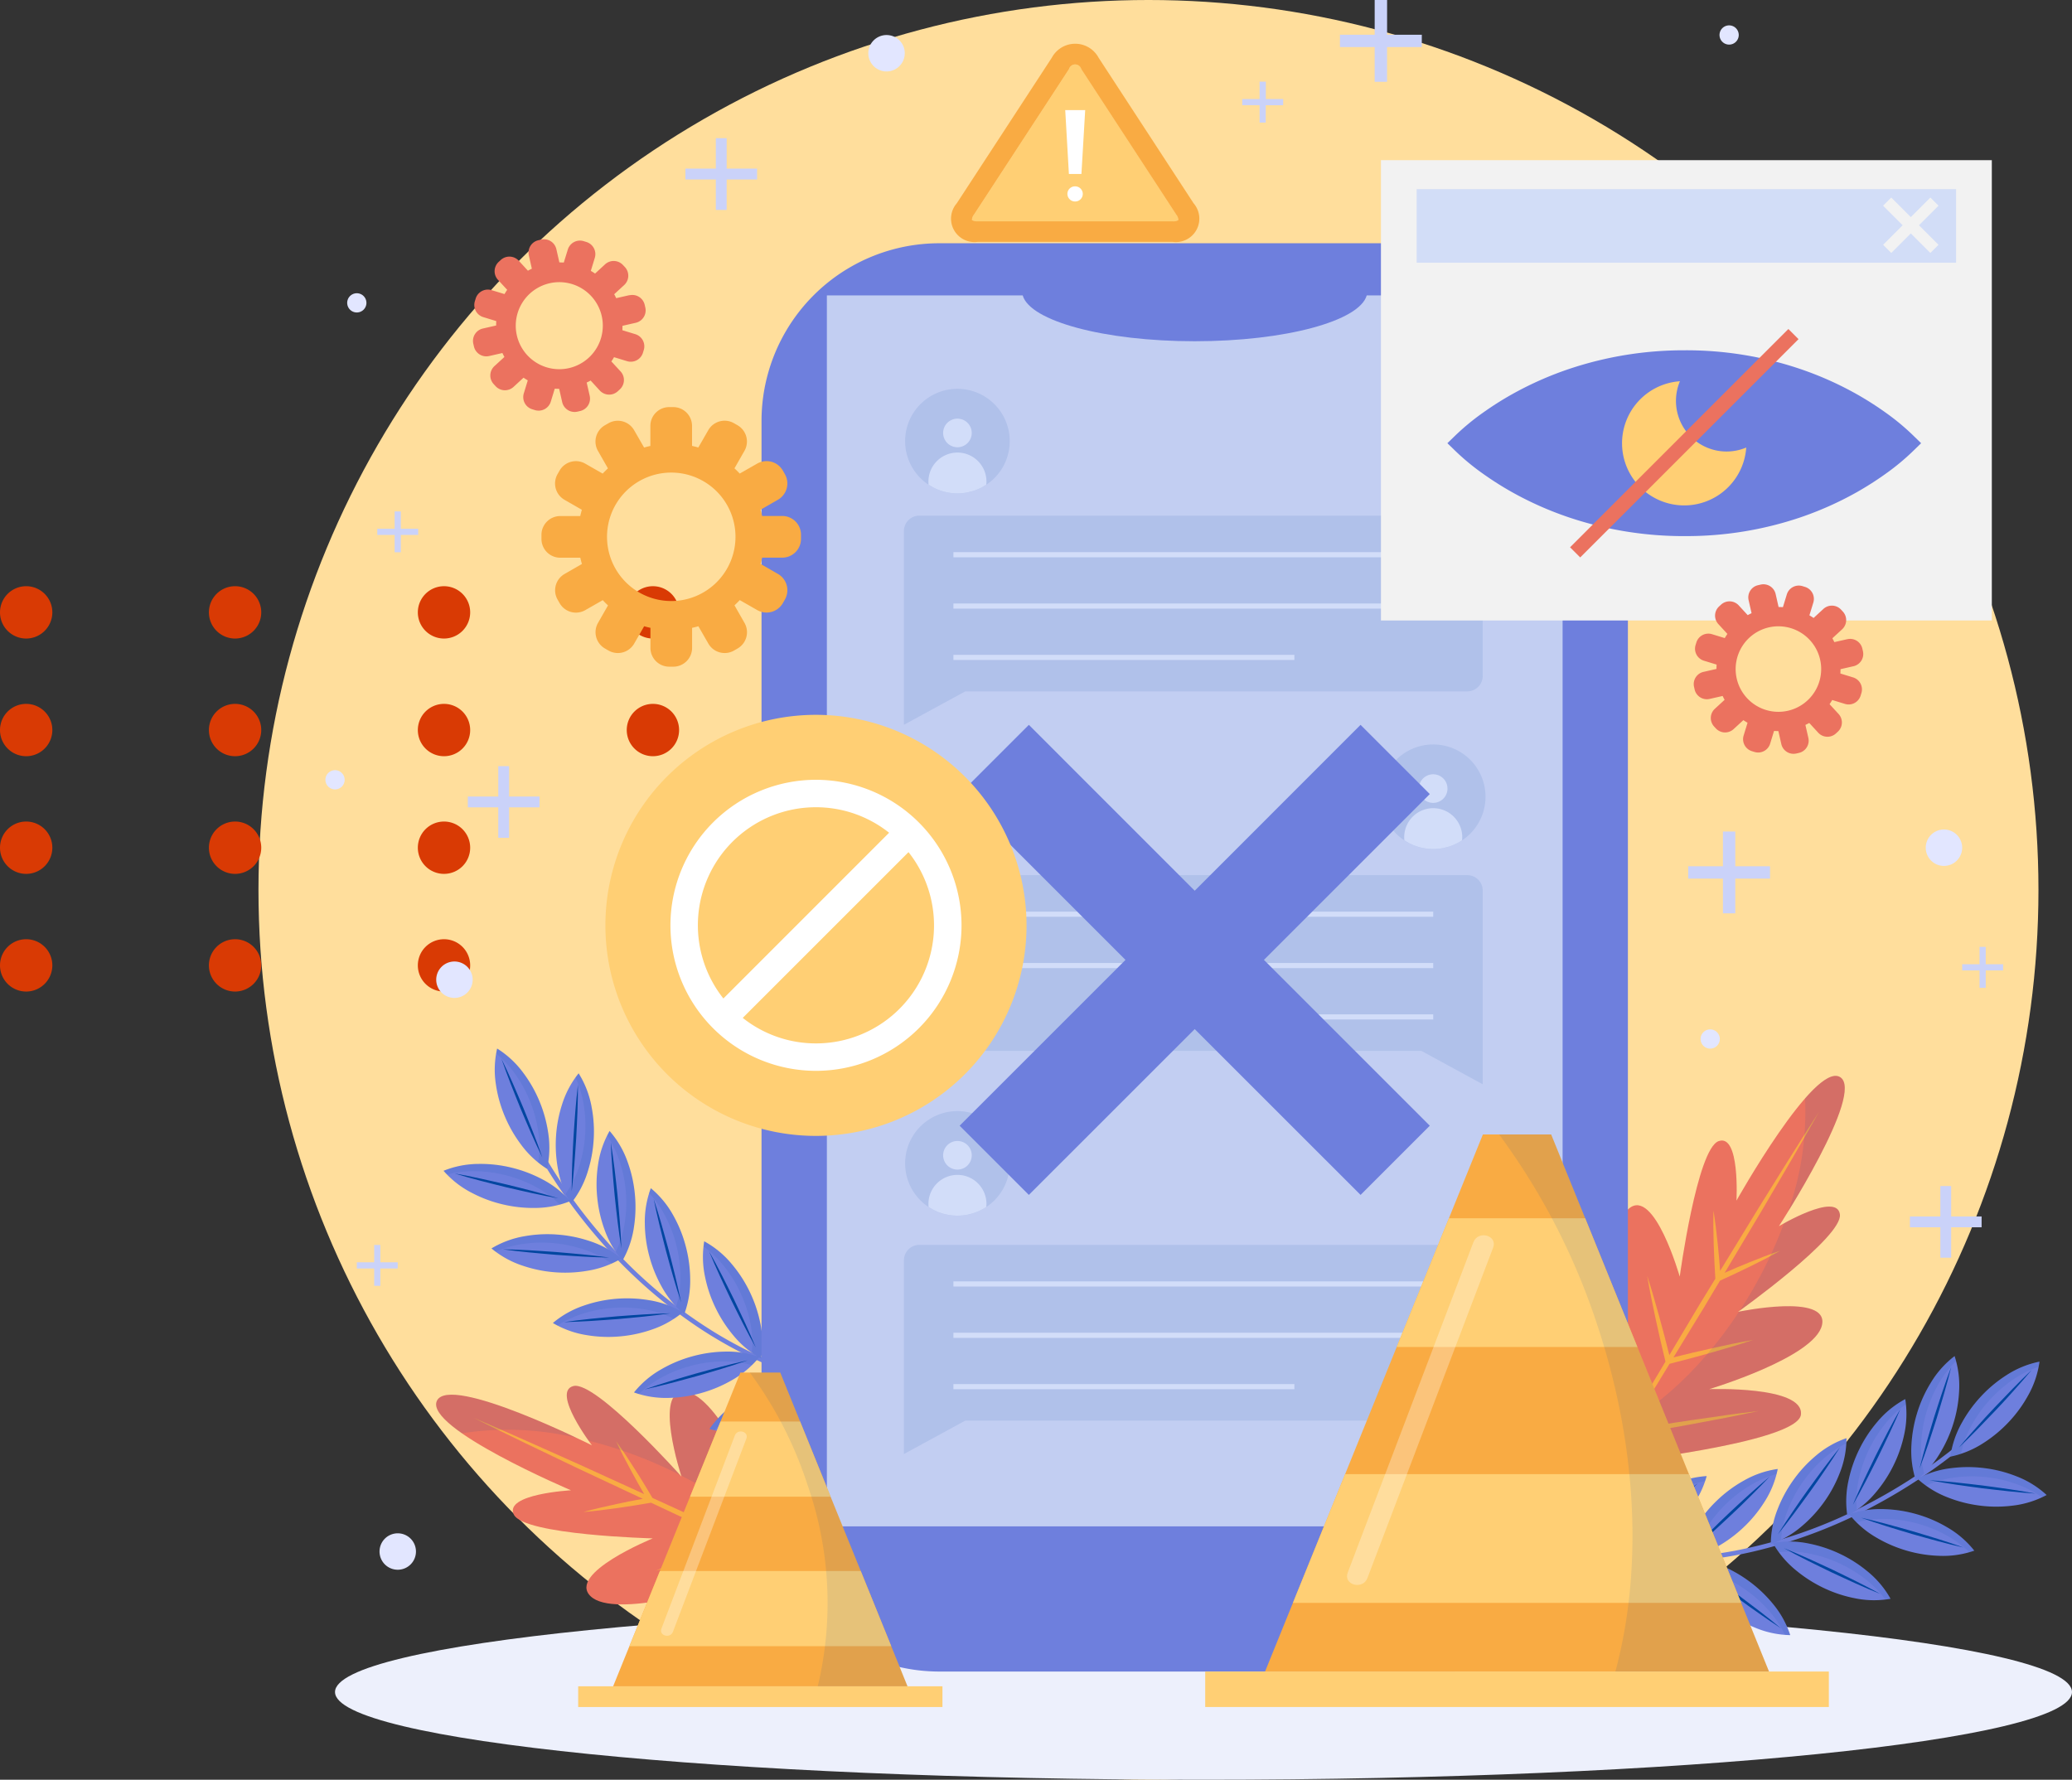 <svg xmlns="http://www.w3.org/2000/svg" xmlns:xlink="http://www.w3.org/1999/xlink" width="165.314" height="142.016" viewBox="0 0 165.314 142.016">
  <rect x="0" y="0" width="165.314" height="142.016" fill="#333333" stroke="none"/>
  <defs>
    <clipPath id="clip-path">
      <rect id="Rectángulo_404362" data-name="Rectángulo 404362" width="139.35" height="142.016" fill="none"/>
    </clipPath>
    <clipPath id="clip-path-3">
      <rect id="Rectángulo_404305" data-name="Rectángulo 404305" width="32.773" height="17.392" fill="none"/>
    </clipPath>
    <clipPath id="clip-path-4">
      <rect id="Rectángulo_404306" data-name="Rectángulo 404306" width="19.823" height="30.956" fill="none"/>
    </clipPath>
    <clipPath id="clip-path-5">
      <rect id="Rectángulo_404307" data-name="Rectángulo 404307" width="4.248" height="9.601" fill="none"/>
    </clipPath>
    <clipPath id="clip-path-6">
      <rect id="Rectángulo_404308" data-name="Rectángulo 404308" width="2.251" height="10.376" fill="none"/>
    </clipPath>
    <clipPath id="clip-path-7">
      <rect id="Rectángulo_404309" data-name="Rectángulo 404309" width="10.107" height="3.251" fill="none"/>
    </clipPath>
    <clipPath id="clip-path-8">
      <rect id="Rectángulo_404310" data-name="Rectángulo 404310" width="2.263" height="10.342" fill="none"/>
    </clipPath>
    <clipPath id="clip-path-9">
      <rect id="Rectángulo_404311" data-name="Rectángulo 404311" width="10.362" height="2.347" fill="none"/>
    </clipPath>
    <clipPath id="clip-path-10">
      <rect id="Rectángulo_404312" data-name="Rectángulo 404312" width="3.276" height="10.046" fill="none"/>
    </clipPath>
    <clipPath id="clip-path-11">
      <rect id="Rectángulo_404313" data-name="Rectángulo 404313" width="10.358" height="2.168" fill="none"/>
    </clipPath>
    <clipPath id="clip-path-12">
      <rect id="Rectángulo_404314" data-name="Rectángulo 404314" width="4.703" height="9.35" fill="none"/>
    </clipPath>
    <clipPath id="clip-path-13">
      <rect id="Rectángulo_404315" data-name="Rectángulo 404315" width="10.002" height="3.387" fill="none"/>
    </clipPath>
    <clipPath id="clip-path-14">
      <rect id="Rectángulo_404316" data-name="Rectángulo 404316" width="5.291" height="8.983" fill="none"/>
    </clipPath>
    <clipPath id="clip-path-15">
      <rect id="Rectángulo_404317" data-name="Rectángulo 404317" width="9.762" height="3.928" fill="none"/>
    </clipPath>
    <clipPath id="clip-path-16">
      <rect id="Rectángulo_404318" data-name="Rectángulo 404318" width="7.027" height="7.658" fill="none"/>
    </clipPath>
    <clipPath id="clip-path-17">
      <rect id="Rectángulo_404319" data-name="Rectángulo 404319" width="8.773" height="5.6" fill="none"/>
    </clipPath>
    <clipPath id="clip-path-18">
      <rect id="Rectángulo_404320" data-name="Rectángulo 404320" width="7.111" height="7.58" fill="none"/>
    </clipPath>
    <clipPath id="clip-path-19">
      <rect id="Rectángulo_404321" data-name="Rectángulo 404321" width="3.576" height="9.922" fill="none"/>
    </clipPath>
    <clipPath id="clip-path-20">
      <rect id="Rectángulo_404322" data-name="Rectángulo 404322" width="10.312" height="2.416" fill="none"/>
    </clipPath>
    <clipPath id="clip-path-21">
      <rect id="Rectángulo_404323" data-name="Rectángulo 404323" width="4.765" height="9.313" fill="none"/>
    </clipPath>
    <clipPath id="clip-path-22">
      <rect id="Rectángulo_404324" data-name="Rectángulo 404324" width="9.979" height="3.443" fill="none"/>
    </clipPath>
    <clipPath id="clip-path-23">
      <rect id="Rectángulo_404325" data-name="Rectángulo 404325" width="6.038" height="8.46" fill="none"/>
    </clipPath>
    <clipPath id="clip-path-24">
      <rect id="Rectángulo_404326" data-name="Rectángulo 404326" width="9.389" height="4.635" fill="none"/>
    </clipPath>
    <clipPath id="clip-path-25">
      <rect id="Rectángulo_404327" data-name="Rectángulo 404327" width="7.547" height="7.146" fill="none"/>
    </clipPath>
    <clipPath id="clip-path-26">
      <rect id="Rectángulo_404328" data-name="Rectángulo 404328" width="8.361" height="6.174" fill="none"/>
    </clipPath>
    <clipPath id="clip-path-27">
      <rect id="Rectángulo_404329" data-name="Rectángulo 404329" width="8.061" height="6.561" fill="none"/>
    </clipPath>
    <clipPath id="clip-path-28">
      <rect id="Rectángulo_404330" data-name="Rectángulo 404330" width="7.875" height="6.783" fill="none"/>
    </clipPath>
    <clipPath id="clip-path-29">
      <rect id="Rectángulo_404331" data-name="Rectángulo 404331" width="9.278" height="4.855" fill="none"/>
    </clipPath>
    <clipPath id="clip-path-30">
      <rect id="Rectángulo_404332" data-name="Rectángulo 404332" width="6.242" height="8.31" fill="none"/>
    </clipPath>
    <clipPath id="clip-path-31">
      <path id="Trazado_883414" data-name="Trazado 883414" d="M125.837,88.585a4.172,4.172,0,1,0,4.173-4.173,4.172,4.172,0,0,0-4.173,4.173" transform="translate(-125.837 -84.412)" fill="none"/>
    </clipPath>
    <clipPath id="clip-path-33">
      <path id="Trazado_883419" data-name="Trazado 883419" d="M229.115,165.792a4.172,4.172,0,1,0,4.172-4.173,4.172,4.172,0,0,0-4.172,4.173" transform="translate(-229.115 -161.619)" fill="none"/>
    </clipPath>
    <clipPath id="clip-path-35">
      <path id="Trazado_883424" data-name="Trazado 883424" d="M125.837,245.4a4.172,4.172,0,1,0,4.173-4.173,4.172,4.172,0,0,0-4.173,4.173" transform="translate(-125.837 -241.232)" fill="none"/>
    </clipPath>
    <clipPath id="clip-path-37">
      <path id="Trazado_883435" data-name="Trazado 883435" d="M221.344,246.293l-17.379,42.855h40.207l-17.379-42.855Z" transform="translate(-203.965 -246.293)" fill="none"/>
    </clipPath>
    <clipPath id="clip-path-39">
      <rect id="Rectángulo_404353" data-name="Rectángulo 404353" width="21.531" height="42.855" fill="none"/>
    </clipPath>
    <clipPath id="clip-path-40">
      <rect id="Rectángulo_404354" data-name="Rectángulo 404354" width="11.71" height="27.902" fill="none"/>
    </clipPath>
    <clipPath id="clip-path-41">
      <path id="Trazado_883439" data-name="Trazado 883439" d="M72.605,297.986,62.454,323.018H85.939L75.788,297.986Z" transform="translate(-62.454 -297.986)" fill="none"/>
    </clipPath>
    <clipPath id="clip-path-43">
      <rect id="Rectángulo_404359" data-name="Rectángulo 404359" width="12.577" height="25.032" fill="none"/>
    </clipPath>
    <clipPath id="clip-path-44">
      <rect id="Rectángulo_404360" data-name="Rectángulo 404360" width="6.84" height="16.298" fill="none"/>
    </clipPath>
  </defs>
  <g id="Grupo_1104329" data-name="Grupo 1104329" transform="translate(-704.336 -10242.648)">
    <circle id="Elipse_11628" data-name="Elipse 11628" cx="71.008" cy="71.008" r="71.008" transform="translate(724.958 10242.648)" fill="#ffde9c"/>
    <g id="Grupo_1102661" data-name="Grupo 1102661" transform="translate(791.858 10289.416) rotate(90)">
      <path id="Trazado_877639" data-name="Trazado 877639" d="M2.095,0A2.088,2.088,0,1,0,4.185,2.089,2.092,2.092,0,0,0,2.095,0" transform="translate(0 83.346)" fill="#d93a04"/>
      <path id="Trazado_877640" data-name="Trazado 877640" d="M2.095,0A2.088,2.088,0,1,0,4.185,2.089,2.092,2.092,0,0,0,2.095,0" transform="translate(0 66.678)" fill="#d93a04"/>
      <path id="Trazado_877641" data-name="Trazado 877641" d="M2.095,0A2.088,2.088,0,1,0,4.185,2.091,2.09,2.09,0,0,0,2.095,0" transform="translate(0 50.009)" fill="#d93a04"/>
      <path id="Trazado_877642" data-name="Trazado 877642" d="M2.095,0A2.088,2.088,0,1,0,4.185,2.091,2.091,2.091,0,0,0,2.095,0" transform="translate(0 33.341)" fill="#d93a04"/>
      <path id="Trazado_877643" data-name="Trazado 877643" d="M2.095,0A2.09,2.09,0,1,0,4.185,2.091,2.093,2.093,0,0,0,2.095,0" transform="translate(0 16.668)" fill="#d93a04"/>
      <path id="Trazado_877644" data-name="Trazado 877644" d="M2.095,0A2.09,2.09,0,1,0,4.185,2.091,2.093,2.093,0,0,0,2.095,0" transform="translate(0)" fill="#d93a04"/>
      <path id="Trazado_877645" data-name="Trazado 877645" d="M2.091,0A2.088,2.088,0,1,0,4.185,2.089,2.09,2.09,0,0,0,2.091,0" transform="translate(9.39 83.346)" fill="#d93a04"/>
      <path id="Trazado_877646" data-name="Trazado 877646" d="M2.091,0A2.088,2.088,0,1,0,4.185,2.089,2.09,2.09,0,0,0,2.091,0" transform="translate(9.39 66.678)" fill="#d93a04"/>
      <path id="Trazado_877647" data-name="Trazado 877647" d="M2.091,0A2.088,2.088,0,1,0,4.185,2.091,2.087,2.087,0,0,0,2.091,0" transform="translate(9.39 50.009)" fill="#d93a04"/>
      <path id="Trazado_877648" data-name="Trazado 877648" d="M2.091,0A2.088,2.088,0,1,0,4.185,2.091,2.088,2.088,0,0,0,2.091,0" transform="translate(9.39 33.341)" fill="#d93a04"/>
      <path id="Trazado_877649" data-name="Trazado 877649" d="M2.091,0A2.09,2.09,0,1,0,4.185,2.091,2.091,2.091,0,0,0,2.091,0" transform="translate(9.39 16.668)" fill="#d93a04"/>
      <path id="Trazado_877650" data-name="Trazado 877650" d="M2.091,0A2.09,2.09,0,1,0,4.185,2.091,2.091,2.091,0,0,0,2.091,0" transform="translate(9.39)" fill="#d93a04"/>
      <path id="Trazado_877651" data-name="Trazado 877651" d="M2.091,0A2.088,2.088,0,1,0,4.185,2.089,2.089,2.089,0,0,0,2.091,0" transform="translate(18.779 83.346)" fill="#d93a04"/>
      <path id="Trazado_877652" data-name="Trazado 877652" d="M2.091,0A2.088,2.088,0,1,0,4.185,2.089,2.089,2.089,0,0,0,2.091,0" transform="translate(18.779 66.678)" fill="#d93a04"/>
      <path id="Trazado_877653" data-name="Trazado 877653" d="M2.091,0A2.088,2.088,0,1,0,4.185,2.091,2.086,2.086,0,0,0,2.091,0" transform="translate(18.779 50.009)" fill="#d93a04"/>
      <path id="Trazado_877654" data-name="Trazado 877654" d="M2.091,0A2.088,2.088,0,1,0,4.185,2.091,2.087,2.087,0,0,0,2.091,0" transform="translate(18.779 33.341)" fill="#d93a04"/>
      <path id="Trazado_877655" data-name="Trazado 877655" d="M2.091,0A2.09,2.09,0,1,0,4.185,2.091,2.09,2.09,0,0,0,2.091,0" transform="translate(18.779 16.668)" fill="#d93a04"/>
      <path id="Trazado_877656" data-name="Trazado 877656" d="M2.091,0A2.09,2.09,0,1,0,4.185,2.091,2.09,2.09,0,0,0,2.091,0" transform="translate(18.779)" fill="#d93a04"/>
      <path id="Trazado_877657" data-name="Trazado 877657" d="M2.091,0A2.088,2.088,0,1,0,4.185,2.089,2.092,2.092,0,0,0,2.091,0" transform="translate(28.169 83.346)" fill="#d93a04"/>
      <path id="Trazado_877658" data-name="Trazado 877658" d="M2.091,0A2.088,2.088,0,1,0,4.185,2.089,2.092,2.092,0,0,0,2.091,0" transform="translate(28.169 66.678)" fill="#d93a04"/>
      <path id="Trazado_877659" data-name="Trazado 877659" d="M2.091,0A2.088,2.088,0,1,0,4.185,2.091,2.09,2.09,0,0,0,2.091,0" transform="translate(28.169 50.009)" fill="#d93a04"/>
      <path id="Trazado_877660" data-name="Trazado 877660" d="M2.091,0A2.088,2.088,0,1,0,4.185,2.091,2.091,2.091,0,0,0,2.091,0" transform="translate(28.169 33.341)" fill="#d93a04"/>
      <path id="Trazado_877661" data-name="Trazado 877661" d="M2.091,0A2.09,2.09,0,1,0,4.185,2.091,2.093,2.093,0,0,0,2.091,0" transform="translate(28.169 16.668)" fill="#d93a04"/>
      <path id="Trazado_877662" data-name="Trazado 877662" d="M2.091,4.18A2.09,2.09,0,1,0,0,2.089,2.092,2.092,0,0,0,2.091,4.18" transform="translate(28.169)" fill="#d93a04"/>
    </g>
    <g id="Grupo_1103851" data-name="Grupo 1103851" transform="translate(730.299 10242.648)">
      <g id="Grupo_1103850" data-name="Grupo 1103850" clip-path="url(#clip-path)">
        <g id="Grupo_1103817" data-name="Grupo 1103817">
          <g id="Grupo_1103816" data-name="Grupo 1103816" clip-path="url(#clip-path)">
            <path id="Trazado_883318" data-name="Trazado 883318" d="M140.671,355.293c0,3.865-31.023,7-69.292,7s-69.292-3.133-69.292-7,31.023-7,69.292-7,69.292,3.133,69.292,7" transform="translate(-1.321 -220.275)" fill="#edf0fc"/>
            <path id="Trazado_883319" data-name="Trazado 883319" d="M51.2,302.214c-2.307.016-1.207,7.5-1.207,7.5s-3.428-8.095-6.064-8.386-.321,6.769-.321,6.769-6.852-7.673-8.623-7.223S36.46,305.6,36.46,305.6s-11.362-5.715-12.367-3.546,10.7,7.137,10.7,7.137-5.363.294-4.561,1.937,11.086,1.9,11.086,1.9-6.881,2.8-4.954,4.624,10.318-.8,10.318-.8-6.417,4-4.937,5.771S56.805,317.2,56.805,317.2s-3.3-15.007-5.6-14.991" transform="translate(-15.199 -190.271)" fill="#eb725f"/>
            <path id="Trazado_883320" data-name="Trazado 883320" d="M57.092,312.643l.675,2.619c.219.874.469,1.741.7,2.611l.62,2.266-2.128-1.02-3.477-1.633c-.405-1.07-.81-2.139-1.246-3.2l-.667-1.617c-.237-.533-.46-1.072-.709-1.6.159.563.344,1.116.515,1.674l.556,1.659c.319.949.662,1.889,1.007,2.827l-4.191-1.968-2.294-1.047c-.451-.757-.9-1.514-1.381-2.255l-.74-1.143c-.26-.373-.508-.754-.779-1.12.188.415.4.817.6,1.225l.638,1.2c.321.6.659,1.2,1,1.786l-5.3-2.418c-2.759-1.24-5.521-2.474-8.3-3.665,2.708,1.35,5.435,2.659,8.166,3.96l5.324,2.5c-.7.129-1.392.261-2.084.415-.889.193-1.777.392-2.657.637.91-.073,1.813-.191,2.714-.316s1.793-.273,2.686-.426l2.231,1.048,4.237,1.934c-.954.354-1.908.709-2.852,1.09-1.088.433-2.173.872-3.242,1.356,1.129-.318,2.242-.681,3.353-1.05s2.195-.754,3.286-1.146l3.471,1.585,2.155.964-2.138,1.008c-.818.388-1.642.764-2.452,1.167-1.629.791-3.255,1.588-4.862,2.427,1.68-.68,3.341-1.4,5-2.132.833-.357,1.652-.741,2.478-1.113l2.473-1.122.015-.007,1.475.659c1.387.6,2.768,1.22,4.161,1.812-1.352-.679-2.716-1.333-4.073-2l-1.457-.7,0-.016-.751-2.6c-.253-.865-.492-1.734-.761-2.595l-.789-2.587c-.278-.858-.542-1.72-.832-2.575.2.881.422,1.754.632,2.631" transform="translate(-20.359 -194.684)" fill="#f9ab43"/>
            <g id="Grupo_1103734" data-name="Grupo 1103734" transform="translate(8.833 110.582)" opacity="0.1">
              <g id="Grupo_1103733" data-name="Grupo 1103733">
                <g id="Grupo_1103732" data-name="Grupo 1103732" clip-path="url(#clip-path-3)">
                  <path id="Trazado_883321" data-name="Trazado 883321" d="M35.215,306.227c-2.975-1.407-10.322-4.668-11.121-2.943-.311.671.6,1.609,1.994,2.585a23.79,23.79,0,0,1,9.127.357" transform="translate(-24.033 -302.08)" fill="#0046a0"/>
                  <path id="Trazado_883322" data-name="Trazado 883322" d="M75.649,308.811c5.385,2.743,9.41,6.535,11.19,10.233,1.232-.616,2.032-1.041,2.032-1.041s-3.3-15.007-5.6-14.991-1.207,7.5-1.207,7.5-3.428-8.1-6.064-8.386c-2.469-.273-.6,5.9-.348,6.686" transform="translate(-56.099 -301.652)" fill="#0046a0"/>
                  <path id="Trazado_883323" data-name="Trazado 883323" d="M54.126,305.228a34.762,34.762,0,0,1,5.372,1.83q.992.43,1.932.908c-.893-.988-6.87-7.51-8.507-7.094-1.45.369.462,3.3,1.2,4.356" transform="translate(-41.969 -300.853)" fill="#0046a0"/>
                </g>
              </g>
            </g>
            <path id="Trazado_883324" data-name="Trazado 883324" d="M286.463,260.579c.236-2.3-7.321-2.02-7.321-2.02s8.421-2.522,9-5.111-6.693-1.059-6.693-1.059,8.376-5.973,8.122-7.782-4.864.948-4.864.948,6.923-10.669,4.876-11.9-8.264,9.859-8.264,9.859.294-5.363-1.426-4.746-3.1,10.811-3.1,10.811-2.032-7.146-4.055-5.43-.332,10.344-.332,10.344-3.276-6.816-5.2-5.538,3.746,15.559,3.746,15.559,15.277-1.636,15.513-3.931" transform="translate(-168.739 -147.709)" fill="#eb725f"/>
            <path id="Trazado_883325" data-name="Trazado 883325" d="M284.115,265.581l-2.677.385c-.893.122-1.782.275-2.672.413l-2.32.369,1.246-2,2-3.278c1.107-.285,2.215-.572,3.315-.889l1.68-.487c.556-.177,1.116-.34,1.669-.53-.577.1-1.147.219-1.721.328l-1.709.372c-.978.213-1.95.451-2.921.692L282.423,257l1.292-2.166c.8-.365,1.6-.731,2.392-1.127l1.217-.611c.4-.218.8-.422,1.2-.652-.433.141-.856.308-1.283.462l-1.266.5c-.634.253-1.26.525-1.885.8l2.982-5c1.535-2.607,3.063-5.218,4.551-7.852-1.638,2.544-3.237,5.112-4.829,7.684l-3.068,5.019c-.052-.706-.108-1.413-.185-2.117-.094-.9-.2-1.81-.343-2.711-.028.913-.008,1.823.018,2.732s.076,1.812.13,2.716l-1.285,2.1-2.386,4c-.247-.987-.5-1.974-.772-2.954-.312-1.128-.63-2.255-.994-3.371.193,1.157.432,2.3.677,3.448s.51,2.264.781,3.392l-1.955,3.277-1.194,2.037-.767-2.236c-.3-.855-.58-1.715-.892-2.565-.608-1.706-1.223-3.409-1.881-5.1.492,1.744,1.029,3.474,1.572,5.2.263.866.556,1.723.835,2.584l.845,2.581,0,.015-.817,1.394c-.751,1.313-1.515,2.618-2.256,3.938.823-1.27,1.622-2.554,2.434-3.83l.853-1.372.017,0,2.664-.462c.888-.158,1.778-.3,2.663-.473l2.657-.5c.883-.182,1.769-.351,2.65-.545-.9.1-1.789.228-2.684.34" transform="translate(-172.451 -152.642)" fill="#f9ab43"/>
            <g id="Grupo_1103737" data-name="Grupo 1103737" transform="translate(101.399 85.845)" opacity="0.1">
              <g id="Grupo_1103736" data-name="Grupo 1103736">
                <g id="Grupo_1103735" data-name="Grupo 1103735" clip-path="url(#clip-path-4)">
                  <path id="Trazado_883326" data-name="Trazado 883326" d="M317.505,244.383c1.724-2.8,5.768-9.75,4.141-10.732-.633-.382-1.665.416-2.788,1.7a23.783,23.783,0,0,1-1.353,9.033" transform="translate(-302.202 -233.555)" fill="#0046a0"/>
                  <path id="Trazado_883327" data-name="Trazado 883327" d="M287.264,284.006c-3.316,5.054-7.524,8.639-11.394,10,.478,1.292.812,2.134.812,2.134s15.277-1.636,15.513-3.931-7.321-2.02-7.321-2.02,8.421-2.522,9-5.111c.541-2.425-5.8-1.237-6.608-1.077" transform="translate(-275.87 -265.189)" fill="#0046a0"/>
                  <path id="Trazado_883328" data-name="Trazado 883328" d="M310.542,263.285a34.765,34.765,0,0,1-2.406,5.14q-.536.94-1.113,1.821c1.079-.78,8.216-6.007,7.981-7.681-.208-1.481-3.335.1-4.461.719" transform="translate(-295.572 -251.513)" fill="#0046a0"/>
                </g>
              </g>
            </g>
            <path id="Trazado_883329" data-name="Trazado 883329" d="M42.892,243.79a25.828,25.828,0,0,0,1.464,2.778,43.078,43.078,0,0,0,4.568,6.346,39.319,39.319,0,0,0,7.98,7.068,34.255,34.255,0,0,0,11.7,4.945,39.413,39.413,0,0,0,15.674-.012q1.126-.216,2.242-.484c.231-.056.114-.407-.117-.351a40.8,40.8,0,0,1-16.163.783,33.853,33.853,0,0,1-12.018-4.479,38.207,38.207,0,0,1-8.3-6.894,42.773,42.773,0,0,1-4.893-6.509c-.65-1.06-1.227-2.2-1.771-3.259-.008-.015-.015-.032-.022-.049-.094-.217-.446-.1-.351.117" transform="translate(-27.116 -154.035)" fill="#6e7fdd"/>
            <path id="Trazado_883330" data-name="Trazado 883330" d="M40.949,237.24a7.627,7.627,0,0,1-2.086-1.948,10.528,10.528,0,0,1-1.3-2.276,10.37,10.37,0,0,1-.7-2.524,7.557,7.557,0,0,1,.1-2.854,7.562,7.562,0,0,1,2.09,1.947,10.374,10.374,0,0,1,1.292,2.277,10.531,10.531,0,0,1,.693,2.526,7.625,7.625,0,0,1-.1,2.852" transform="translate(-23.262 -143.967)" fill="#6e7fdd"/>
            <path id="Trazado_883331" data-name="Trazado 883331" d="M38.229,229.89c.314.639.606,1.287.894,1.936s.559,1.306.84,1.959c.264.66.537,1.316.792,1.979s.508,1.328.737,2c-.315-.639-.606-1.287-.895-1.936s-.559-1.306-.84-1.959c-.263-.66-.537-1.315-.792-1.979s-.508-1.328-.737-2" transform="translate(-24.178 -145.391)" fill="#0046a0"/>
            <g id="Grupo_1103740" data-name="Grupo 1103740" transform="translate(13.624 83.671)" opacity="0.1">
              <g id="Grupo_1103739" data-name="Grupo 1103739">
                <g id="Grupo_1103738" data-name="Grupo 1103738" clip-path="url(#clip-path-5)">
                  <path id="Trazado_883332" data-name="Trazado 883332" d="M39.241,229.586a7.555,7.555,0,0,0-2.09-1.947c-.033.136-.061.269-.084.4a8.407,8.407,0,0,1,1.373,1.44,10.35,10.35,0,0,1,1.292,2.277,10.507,10.507,0,0,1,.694,2.525,7.965,7.965,0,0,1-.013,2.448,6.563,6.563,0,0,0,.717.51,7.633,7.633,0,0,0,.1-2.852,10.548,10.548,0,0,0-.694-2.526,10.374,10.374,0,0,0-1.292-2.277" transform="translate(-37.067 -227.639)" fill="#0046a0"/>
                </g>
              </g>
            </g>
            <path id="Trazado_883333" data-name="Trazado 883333" d="M51.214,243.394a7.64,7.64,0,0,1-1.027-2.663,10.521,10.521,0,0,1-.173-2.613,10.366,10.366,0,0,1,.473-2.575,7.555,7.555,0,0,1,1.335-2.524,7.561,7.561,0,0,1,1.031,2.663,10.342,10.342,0,0,1,.169,2.613,10.538,10.538,0,0,1-.477,2.575,7.63,7.63,0,0,1-1.331,2.525" transform="translate(-31.619 -147.37)" fill="#6e7fdd"/>
            <path id="Trazado_883334" data-name="Trazado 883334" d="M53.962,235.451c0,.712-.016,1.422-.04,2.132s-.067,1.42-.1,2.129c-.05.709-.091,1.418-.15,2.126s-.122,1.416-.21,2.122c0-.712.016-1.422.04-2.133s.066-1.419.1-2.129c.051-.709.09-1.418.15-2.126s.122-1.416.21-2.122" transform="translate(-33.812 -148.908)" fill="#0046a0"/>
            <g id="Grupo_1103743" data-name="Grupo 1103743" transform="translate(19.171 85.648)" opacity="0.1">
              <g id="Grupo_1103742" data-name="Grupo 1103742">
                <g id="Grupo_1103741" data-name="Grupo 1103741" clip-path="url(#clip-path-6)">
                  <path id="Trazado_883335" data-name="Trazado 883335" d="M54.22,235.681a7.559,7.559,0,0,0-1.031-2.663c-.089.108-.172.216-.251.324a8.4,8.4,0,0,1,.607,1.895,10.359,10.359,0,0,1,.169,2.613,10.538,10.538,0,0,1-.477,2.575,7.974,7.974,0,0,1-1.08,2.2,6.616,6.616,0,0,0,.423.772,7.63,7.63,0,0,0,1.331-2.525,10.538,10.538,0,0,0,.477-2.575,10.376,10.376,0,0,0-.169-2.613" transform="translate(-52.158 -233.018)" fill="#0046a0"/>
                </g>
              </g>
            </g>
            <path id="Trazado_883336" data-name="Trazado 883336" d="M35.741,255.654a7.634,7.634,0,0,1-2.8.543,10.515,10.515,0,0,1-2.6-.289,10.367,10.367,0,0,1-2.452-.918,7.562,7.562,0,0,1-2.251-1.758,7.555,7.555,0,0,1,2.8-.547,10.366,10.366,0,0,1,2.6.292,10.549,10.549,0,0,1,2.451.922,7.632,7.632,0,0,1,2.252,1.754" transform="translate(-16.212 -159.807)" fill="#6e7fdd"/>
            <path id="Trazado_883337" data-name="Trazado 883337" d="M28,254.744c.7.121,1.4.266,2.092.414s1.386.315,2.079.471c.689.174,1.38.339,2.066.521s1.372.369,2.053.58c-.7-.121-1.4-.265-2.093-.414s-1.386-.315-2.079-.472c-.688-.175-1.38-.339-2.066-.522s-1.372-.369-2.052-.579" transform="translate(-17.711 -161.11)" fill="#0046a0"/>
            <g id="Grupo_1103746" data-name="Grupo 1103746" transform="translate(9.422 92.877)" opacity="0.1">
              <g id="Grupo_1103745" data-name="Grupo 1103745">
                <g id="Grupo_1103744" data-name="Grupo 1103744" clip-path="url(#clip-path-7)">
                  <path id="Trazado_883338" data-name="Trazado 883338" d="M28.436,252.685a7.555,7.555,0,0,0-2.8.547c.09.107.182.207.275.3a8.4,8.4,0,0,1,1.972-.264,10.351,10.351,0,0,1,2.6.292,10.531,10.531,0,0,1,2.451.922,7.959,7.959,0,0,1,1.973,1.449,6.7,6.7,0,0,0,.834-.281,7.637,7.637,0,0,0-2.252-1.754,10.549,10.549,0,0,0-2.451-.922,10.368,10.368,0,0,0-2.6-.292" transform="translate(-25.633 -252.684)" fill="#0046a0"/>
                </g>
              </g>
            </g>
            <path id="Trazado_883339" data-name="Trazado 883339" d="M60.937,255.868A7.636,7.636,0,0,1,59.5,253.4a10.537,10.537,0,0,1-.581-2.553,10.344,10.344,0,0,1,.063-2.617,7.556,7.556,0,0,1,.922-2.7,7.556,7.556,0,0,1,1.437,2.468,10.359,10.359,0,0,1,.577,2.553,10.522,10.522,0,0,1-.067,2.618,7.634,7.634,0,0,1-.918,2.7" transform="translate(-37.231 -155.28)" fill="#6e7fdd"/>
            <path id="Trazado_883340" data-name="Trazado 883340" d="M61.938,247.951c.116.7.208,1.407.3,2.112s.157,1.412.237,2.118c.062.708.133,1.414.186,2.123s.1,1.418.126,2.129c-.116-.7-.208-1.407-.3-2.112s-.158-1.412-.237-2.118c-.061-.708-.133-1.415-.185-2.123s-.1-1.417-.126-2.129" transform="translate(-39.172 -156.814)" fill="#0046a0"/>
            <g id="Grupo_1103749" data-name="Grupo 1103749" transform="translate(22.48 90.245)" opacity="0.1">
              <g id="Grupo_1103748" data-name="Grupo 1103748">
                <g id="Grupo_1103747" data-name="Grupo 1103747" clip-path="url(#clip-path-8)">
                  <path id="Trazado_883341" data-name="Trazado 883341" d="M62.794,247.993a7.56,7.56,0,0,0-1.437-2.468c-.071.121-.136.24-.2.36a8.4,8.4,0,0,1,.9,1.776,10.359,10.359,0,0,1,.577,2.553,10.522,10.522,0,0,1-.067,2.618,7.963,7.963,0,0,1-.721,2.339,6.626,6.626,0,0,0,.539.7,7.631,7.631,0,0,0,.918-2.7,10.54,10.54,0,0,0,.067-2.618,10.36,10.36,0,0,0-.578-2.554" transform="translate(-61.161 -245.525)" fill="#0046a0"/>
                </g>
              </g>
            </g>
            <path id="Trazado_883342" data-name="Trazado 883342" d="M46.416,269.879a7.629,7.629,0,0,1-2.682.977,10.542,10.542,0,0,1-2.616.124,10.379,10.379,0,0,1-2.566-.522,7.559,7.559,0,0,1-2.5-1.382,7.569,7.569,0,0,1,2.682-.981,10.366,10.366,0,0,1,2.616-.12,10.54,10.54,0,0,1,2.565.526,7.635,7.635,0,0,1,2.5,1.378" transform="translate(-22.802 -169.457)" fill="#6e7fdd"/>
            <path id="Trazado_883343" data-name="Trazado 883343" d="M38.484,271.217c.712.009,1.422.043,2.131.08s1.418.093,2.127.139c.708.064,1.416.118,2.123.19s1.413.149,2.118.25c-.712-.009-1.422-.043-2.131-.08s-1.418-.093-2.127-.139c-.708-.064-1.416-.117-2.123-.19s-1.414-.149-2.118-.25" transform="translate(-24.339 -171.528)" fill="#0046a0"/>
            <g id="Grupo_1103752" data-name="Grupo 1103752" transform="translate(13.252 98.485)" opacity="0.1">
              <g id="Grupo_1103751" data-name="Grupo 1103751">
                <g id="Grupo_1103750" data-name="Grupo 1103750" clip-path="url(#clip-path-9)">
                  <path id="Trazado_883344" data-name="Trazado 883344" d="M38.736,268.1a7.556,7.556,0,0,0-2.682.981c.106.091.213.176.32.257a8.413,8.413,0,0,1,1.906-.571,10.361,10.361,0,0,1,2.615-.12,10.542,10.542,0,0,1,2.566.526,7.966,7.966,0,0,1,2.176,1.121,6.631,6.631,0,0,0,.78-.409,7.635,7.635,0,0,0-2.5-1.378,10.524,10.524,0,0,0-2.565-.526,10.366,10.366,0,0,0-2.616.12" transform="translate(-36.054 -267.942)" fill="#0046a0"/>
                </g>
              </g>
            </g>
            <path id="Trazado_883345" data-name="Trazado 883345" d="M72.476,268.006a7.633,7.633,0,0,1-1.807-2.209,10.523,10.523,0,0,1-.981-2.428,10.34,10.34,0,0,1-.355-2.594,7.561,7.561,0,0,1,.48-2.816,7.567,7.567,0,0,1,1.811,2.208A10.36,10.36,0,0,1,72.6,262.6a10.542,10.542,0,0,1,.351,2.6,7.64,7.64,0,0,1-.476,2.814" transform="translate(-43.849 -163.143)" fill="#6e7fdd"/>
            <path id="Trazado_883346" data-name="Trazado 883346" d="M71.262,260.316c.226.675.429,1.356.628,2.038s.38,1.369.571,2.054c.173.689.356,1.375.521,2.066s.326,1.384.464,2.082c-.226-.675-.429-1.356-.629-2.038s-.38-1.369-.571-2.054c-.173-.689-.357-1.375-.521-2.066s-.326-1.383-.464-2.082" transform="translate(-45.069 -164.634)" fill="#0046a0"/>
            <g id="Grupo_1103755" data-name="Grupo 1103755" transform="translate(25.827 94.816)" opacity="0.1">
              <g id="Grupo_1103754" data-name="Grupo 1103754">
                <g id="Grupo_1103753" data-name="Grupo 1103753" clip-path="url(#clip-path-10)">
                  <path id="Trazado_883347" data-name="Trazado 883347" d="M72.214,260.168A7.557,7.557,0,0,0,70.4,257.96c-.051.13-.1.259-.137.387a8.4,8.4,0,0,1,1.168,1.61,10.354,10.354,0,0,1,.977,2.429,10.54,10.54,0,0,1,.351,2.595,7.963,7.963,0,0,1-.339,2.424,6.6,6.6,0,0,0,.643.6,7.642,7.642,0,0,0,.476-2.814,10.539,10.539,0,0,0-.351-2.6,10.354,10.354,0,0,0-.977-2.429" transform="translate(-70.266 -257.96)" fill="#0046a0"/>
                </g>
              </g>
            </g>
            <path id="Trazado_883348" data-name="Trazado 883348" d="M59.741,282.981a7.64,7.64,0,0,1-2.492,1.391,10.536,10.536,0,0,1-2.563.539,10.356,10.356,0,0,1-2.616-.107,7.553,7.553,0,0,1-2.687-.967,7.551,7.551,0,0,1,2.492-1.395,10.359,10.359,0,0,1,2.563-.535,10.538,10.538,0,0,1,2.616.111,7.642,7.642,0,0,1,2.687.963" transform="translate(-31.232 -178.267)" fill="#6e7fdd"/>
            <path id="Trazado_883349" data-name="Trazado 883349" d="M51.812,285.81c.7-.1,1.41-.184,2.117-.26s1.415-.134,2.122-.2c.709-.05,1.417-.11,2.126-.15s1.419-.078,2.131-.09c-.7.1-1.41.184-2.117.261s-1.415.134-2.122.2c-.709.049-1.417.109-2.126.15s-1.419.078-2.131.091" transform="translate(-32.768 -180.313)" fill="#0046a0"/>
            <g id="Grupo_1103758" data-name="Grupo 1103758" transform="translate(18.151 103.605)" opacity="0.1">
              <g id="Grupo_1103757" data-name="Grupo 1103757">
                <g id="Grupo_1103756" data-name="Grupo 1103756" clip-path="url(#clip-path-11)">
                  <path id="Trazado_883350" data-name="Trazado 883350" d="M51.875,282.442a7.56,7.56,0,0,0-2.492,1.4q.179.109.357.2a8.4,8.4,0,0,1,1.79-.867,10.359,10.359,0,0,1,2.563-.535,10.52,10.52,0,0,1,2.616.111,7.959,7.959,0,0,1,2.327.76,6.635,6.635,0,0,0,.7-.528,7.642,7.642,0,0,0-2.687-.963,10.52,10.52,0,0,0-2.616-.111,10.361,10.361,0,0,0-2.563.535" transform="translate(-49.383 -281.872)" fill="#0046a0"/>
                </g>
              </g>
            </g>
            <path id="Trazado_883351" data-name="Trazado 883351" d="M86.594,278.848a7.638,7.638,0,0,1-2.2-1.822,10.538,10.538,0,0,1-1.428-2.2,10.379,10.379,0,0,1-.845-2.478,7.569,7.569,0,0,1-.069-2.855,7.557,7.557,0,0,1,2.2,1.82,10.348,10.348,0,0,1,1.424,2.2,10.519,10.519,0,0,1,.842,2.48,7.635,7.635,0,0,1,.072,2.853" transform="translate(-51.828 -170.441)" fill="#6e7fdd"/>
            <path id="Trazado_883352" data-name="Trazado 883352" d="M83.3,271.69c.351.619.681,1.249,1.007,1.88s.636,1.271.954,1.906c.3.643.613,1.281.908,1.928s.585,1.3.854,1.954c-.352-.619-.681-1.249-1.007-1.88s-.636-1.271-.954-1.906c-.3-.643-.614-1.281-.908-1.928s-.585-1.3-.854-1.954" transform="translate(-52.684 -171.827)" fill="#0046a0"/>
            <g id="Grupo_1103761" data-name="Grupo 1103761" transform="translate(30.167 99.057)" opacity="0.1">
              <g id="Grupo_1103760" data-name="Grupo 1103760">
                <g id="Grupo_1103759" data-name="Grupo 1103759" clip-path="url(#clip-path-12)">
                  <path id="Trazado_883353" data-name="Trazado 883353" d="M84.335,271.318a7.562,7.562,0,0,0-2.2-1.82c-.025.138-.044.272-.06.406a8.385,8.385,0,0,1,1.455,1.356,10.365,10.365,0,0,1,1.425,2.2,10.54,10.54,0,0,1,.841,2.48,7.963,7.963,0,0,1,.132,2.444,6.571,6.571,0,0,0,.747.467,7.635,7.635,0,0,0-.072-2.853,10.537,10.537,0,0,0-.842-2.48,10.362,10.362,0,0,0-1.424-2.2" transform="translate(-82.074 -269.498)" fill="#0046a0"/>
                </g>
              </g>
            </g>
            <path id="Trazado_883354" data-name="Trazado 883354" d="M76.988,293.859a7.636,7.636,0,0,1-2.179,1.843,10.535,10.535,0,0,1-2.412,1.02,10.36,10.36,0,0,1-2.588.4,7.561,7.561,0,0,1-2.823-.434,7.552,7.552,0,0,1,2.178-1.847,10.342,10.342,0,0,1,2.413-1.016,10.527,10.527,0,0,1,2.589-.393,7.633,7.633,0,0,1,2.821.43" transform="translate(-42.365 -185.576)" fill="#6e7fdd"/>
            <path id="Trazado_883355" data-name="Trazado 883355" d="M69.332,297.638c.671-.237,1.349-.451,2.028-.661s1.363-.4,2.044-.6c.686-.185,1.37-.379,2.058-.555s1.378-.348,2.074-.5c-.671.237-1.349.451-2.027.662s-1.363.4-2.044.6c-.686.185-1.369.379-2.058.555s-1.378.348-2.074.5" transform="translate(-43.848 -186.772)" fill="#0046a0"/>
            <g id="Grupo_1103764" data-name="Grupo 1103764" transform="translate(24.621 107.853)" opacity="0.1">
              <g id="Grupo_1103763" data-name="Grupo 1103763">
                <g id="Grupo_1103762" data-name="Grupo 1103762" clip-path="url(#clip-path-13)">
                  <path id="Trazado_883356" data-name="Trazado 883356" d="M69.164,294.838a7.559,7.559,0,0,0-2.178,1.847c.131.049.261.092.389.13a8.4,8.4,0,0,1,1.591-1.194,10.37,10.37,0,0,1,2.413-1.016,10.532,10.532,0,0,1,2.589-.393,7.971,7.971,0,0,1,2.429.3,6.568,6.568,0,0,0,.591-.653,7.641,7.641,0,0,0-2.821-.43,10.527,10.527,0,0,0-2.589.393,10.356,10.356,0,0,0-2.413,1.016" transform="translate(-66.986 -293.429)" fill="#0046a0"/>
                </g>
              </g>
            </g>
            <path id="Trazado_883357" data-name="Trazado 883357" d="M101.291,285.368a7.631,7.631,0,0,1-2.327-1.652,10.514,10.514,0,0,1-1.588-2.082,10.351,10.351,0,0,1-1.028-2.408,7.552,7.552,0,0,1-.282-2.842,7.552,7.552,0,0,1,2.331,1.65,10.36,10.36,0,0,1,1.585,2.084,10.518,10.518,0,0,1,1.025,2.41,7.637,7.637,0,0,1,.286,2.84" transform="translate(-60.732 -174.796)" fill="#6e7fdd"/>
            <path id="Trazado_883358" data-name="Trazado 883358" d="M97.352,278.491c.4.591.773,1.194,1.145,1.8s.729,1.22,1.094,1.829c.35.619.708,1.232,1.05,1.855s.68,1.248,1,1.885c-.4-.591-.773-1.194-1.146-1.8s-.729-1.22-1.093-1.829c-.35-.619-.708-1.232-1.049-1.855s-.681-1.248-1-1.885" transform="translate(-61.569 -176.129)" fill="#0046a0"/>
            <g id="Grupo_1103767" data-name="Grupo 1103767" transform="translate(35.303 101.588)" opacity="0.1">
              <g id="Grupo_1103766" data-name="Grupo 1103766">
                <g id="Grupo_1103765" data-name="Grupo 1103765" clip-path="url(#clip-path-14)">
                  <path id="Trazado_883359" data-name="Trazado 883359" d="M98.406,278.034a7.558,7.558,0,0,0-2.331-1.65c-.014.139-.024.275-.03.409a8.4,8.4,0,0,1,1.553,1.244,10.358,10.358,0,0,1,1.585,2.084,10.539,10.539,0,0,1,1.025,2.41,7.962,7.962,0,0,1,.315,2.427,6.544,6.544,0,0,0,.779.409,7.637,7.637,0,0,0-.286-2.84,10.54,10.54,0,0,0-1.025-2.41,10.36,10.36,0,0,0-1.585-2.084" transform="translate(-96.045 -276.384)" fill="#0046a0"/>
                </g>
              </g>
            </g>
            <path id="Trazado_883360" data-name="Trazado 883360" d="M93.134,300.074a7.628,7.628,0,0,1-2.035,2,10.521,10.521,0,0,1-2.329,1.2,10.361,10.361,0,0,1-2.551.59,7.56,7.56,0,0,1-2.847-.222,7.558,7.558,0,0,1,2.034-2,10.349,10.349,0,0,1,2.33-1.194,10.535,10.535,0,0,1,2.552-.586,7.639,7.639,0,0,1,2.846.218" transform="translate(-52.728 -189.614)" fill="#6e7fdd"/>
            <path id="Trazado_883361" data-name="Trazado 883361" d="M85.661,304.355c.652-.287,1.311-.551,1.973-.811s1.329-.5,1.993-.756c.67-.236,1.337-.48,2.011-.708s1.348-.451,2.031-.651c-.651.287-1.311.551-1.972.812s-1.329.5-1.993.755c-.67.235-1.337.48-2.011.707s-1.348.451-2.031.652" transform="translate(-54.175 -190.635)" fill="#0046a0"/>
            <g id="Grupo_1103770" data-name="Grupo 1103770" transform="translate(30.644 110.2)" opacity="0.1">
              <g id="Grupo_1103769" data-name="Grupo 1103769">
                <g id="Grupo_1103768" data-name="Grupo 1103768" clip-path="url(#clip-path-15)">
                  <path id="Trazado_883362" data-name="Trazado 883362" d="M85.406,301.636a7.564,7.564,0,0,0-2.034,2c.134.039.266.072.4.1a8.392,8.392,0,0,1,1.5-1.31,10.355,10.355,0,0,1,2.33-1.194,10.515,10.515,0,0,1,2.552-.586,7.96,7.96,0,0,1,2.445.117,6.621,6.621,0,0,0,.54-.7,7.639,7.639,0,0,0-2.846-.218,10.552,10.552,0,0,0-2.552.586,10.38,10.38,0,0,0-2.33,1.194" transform="translate(-83.372 -299.814)" fill="#0046a0"/>
                </g>
              </g>
            </g>
            <path id="Trazado_883363" data-name="Trazado 883363" d="M118.419,290.254a7.634,7.634,0,0,1-2.627-1.116,10.534,10.534,0,0,1-2-1.694,10.357,10.357,0,0,1-1.52-2.132,7.554,7.554,0,0,1-.884-2.716,7.564,7.564,0,0,1,2.63,1.113,10.354,10.354,0,0,1,1.994,1.7,10.557,10.557,0,0,1,1.517,2.135,7.642,7.642,0,0,1,.887,2.713" transform="translate(-70.449 -178.725)" fill="#6e7fdd"/>
            <path id="Trazado_883364" data-name="Trazado 883364" d="M113.039,284.393c.514.493,1.01,1,1.5,1.513s.973,1.035,1.46,1.553.955,1.052,1.422,1.588.931,1.073,1.378,1.628c-.515-.492-1.01-1-1.5-1.512s-.973-1.035-1.46-1.553-.955-1.052-1.422-1.588-.932-1.073-1.378-1.628" transform="translate(-71.49 -179.861)" fill="#0046a0"/>
            <g id="Grupo_1103773" data-name="Grupo 1103773" transform="translate(40.943 103.871)" opacity="0.1">
              <g id="Grupo_1103772" data-name="Grupo 1103772">
                <g id="Grupo_1103771" data-name="Grupo 1103771" clip-path="url(#clip-path-16)">
                  <path id="Trazado_883365" data-name="Trazado 883365" d="M114.022,283.709a7.571,7.571,0,0,0-2.63-1.113c.015.139.035.274.058.406a8.4,8.4,0,0,1,1.783.883,10.357,10.357,0,0,1,1.994,1.7,10.529,10.529,0,0,1,1.517,2.135,7.966,7.966,0,0,1,.827,2.3,6.659,6.659,0,0,0,.849.233,7.634,7.634,0,0,0-.887-2.713,10.557,10.557,0,0,0-1.517-2.135,10.367,10.367,0,0,0-1.994-1.7" transform="translate(-111.392 -282.596)" fill="#0046a0"/>
                </g>
              </g>
            </g>
            <path id="Trazado_883366" data-name="Trazado 883366" d="M114.945,303.2a7.637,7.637,0,0,1-1.56,2.39,10.54,10.54,0,0,1-2.019,1.668A10.347,10.347,0,0,1,109,308.379a7.552,7.552,0,0,1-2.828.393,7.559,7.559,0,0,1,1.558-2.394,10.346,10.346,0,0,1,2.021-1.665,10.522,10.522,0,0,1,2.368-1.118,7.631,7.631,0,0,1,2.827-.4" transform="translate(-67.147 -191.747)" fill="#6e7fdd"/>
            <path id="Trazado_883367" data-name="Trazado 883367" d="M108.229,309.212c.575-.419,1.163-.819,1.753-1.214s1.191-.776,1.785-1.164c.6-.373,1.2-.755,1.812-1.121s1.22-.729,1.845-1.071c-.575.42-1.163.819-1.753,1.215s-1.19.776-1.785,1.164c-.6.373-1.2.755-1.813,1.121s-1.22.729-1.844,1.071" transform="translate(-68.448 -192.667)" fill="#0046a0"/>
            <g id="Grupo_1103776" data-name="Grupo 1103776" transform="translate(39.024 111.439)" opacity="0.1">
              <g id="Grupo_1103775" data-name="Grupo 1103775">
                <g id="Grupo_1103774" data-name="Grupo 1103774" clip-path="url(#clip-path-17)">
                  <path id="Trazado_883368" data-name="Trazado 883368" d="M107.729,306.378a7.554,7.554,0,0,0-1.558,2.394c.139.009.276.013.41.014a8.4,8.4,0,0,1,1.182-1.6,10.345,10.345,0,0,1,2.02-1.665,10.533,10.533,0,0,1,2.368-1.118,7.959,7.959,0,0,1,2.413-.409,6.63,6.63,0,0,0,.379-.795,7.632,7.632,0,0,0-2.827.4,10.521,10.521,0,0,0-2.368,1.118,10.333,10.333,0,0,0-2.02,1.665" transform="translate(-106.171 -303.186)" fill="#0046a0"/>
                </g>
              </g>
            </g>
            <path id="Trazado_883369" data-name="Trazado 883369" d="M278.063,308.608a25.783,25.783,0,0,1-2.351,2.083,43.132,43.132,0,0,1-6.514,4.326,39.346,39.346,0,0,1-9.961,3.8,34.257,34.257,0,0,1-12.693.5,39.407,39.407,0,0,1-14.661-5.544q-.978-.6-1.927-1.244c-.2-.133.037-.42.233-.287a40.8,40.8,0,0,0,14.847,6.437,33.859,33.859,0,0,0,12.825.051,38.212,38.212,0,0,0,10.2-3.523,42.779,42.779,0,0,0,6.875-4.363c.982-.763,1.926-1.63,2.807-2.424.013-.012.025-.025.037-.038.164-.169.454.062.287.233" transform="translate(-145.386 -194.991)" fill="#6e7fdd"/>
            <path id="Trazado_883370" data-name="Trazado 883370" d="M352.722,303.188a7.633,7.633,0,0,0,2.639-1.087,10.526,10.526,0,0,0,2.016-1.672,10.361,10.361,0,0,0,1.543-2.115,7.563,7.563,0,0,0,.913-2.706,7.56,7.56,0,0,0-2.642,1.084,10.357,10.357,0,0,0-2.012,1.675,10.552,10.552,0,0,0-1.54,2.118,7.638,7.638,0,0,0-.916,2.7" transform="translate(-223.075 -186.954)" fill="#6e7fdd"/>
            <path id="Trazado_883371" data-name="Trazado 883371" d="M360.366,297.386c-.519.487-1.021.99-1.52,1.5s-.984,1.025-1.477,1.536-.966,1.042-1.44,1.572-.943,1.063-1.4,1.612c.52-.486,1.021-.99,1.52-1.5s.984-1.025,1.477-1.537.966-1.041,1.439-1.572.944-1.063,1.4-1.612" transform="translate(-224.221 -188.078)" fill="#0046a0"/>
            <g id="Grupo_1103779" data-name="Grupo 1103779" transform="translate(129.647 108.654)" opacity="0.1">
              <g id="Grupo_1103778" data-name="Grupo 1103778">
                <g id="Grupo_1103777" data-name="Grupo 1103777" clip-path="url(#clip-path-18)">
                  <path id="Trazado_883372" data-name="Trazado 883372" d="M357.191,296.692a7.554,7.554,0,0,1,2.642-1.084c-.017.139-.038.273-.063.405a8.425,8.425,0,0,0-1.793.863,10.364,10.364,0,0,0-2.012,1.675,10.525,10.525,0,0,0-1.54,2.118,7.967,7.967,0,0,0-.852,2.295,6.618,6.618,0,0,1-.851.224,7.634,7.634,0,0,1,.917-2.7,10.536,10.536,0,0,1,1.54-2.118,10.361,10.361,0,0,1,2.012-1.675" transform="translate(-352.722 -295.608)" fill="#0046a0"/>
                </g>
              </g>
            </g>
            <path id="Trazado_883373" data-name="Trazado 883373" d="M344.6,304.328a7.626,7.626,0,0,0,1.9-2.129,10.52,10.52,0,0,0,1.085-2.384,10.367,10.367,0,0,0,.466-2.576,7.56,7.56,0,0,0-.358-2.833,7.566,7.566,0,0,0-1.9,2.128,10.365,10.365,0,0,0-1.081,2.385,10.536,10.536,0,0,0-.462,2.578,7.634,7.634,0,0,0,.354,2.832" transform="translate(-217.709 -186.194)" fill="#6e7fdd"/>
            <path id="Trazado_883374" data-name="Trazado 883374" d="M348.55,296.733c-.255.665-.487,1.336-.715,2.009s-.439,1.351-.659,2.027c-.2.681-.415,1.359-.61,2.042s-.386,1.368-.553,2.06c.255-.665.487-1.336.716-2.009s.439-1.352.659-2.027c.2-.681.415-1.359.609-2.042s.386-1.368.553-2.06" transform="translate(-218.832 -187.666)" fill="#0046a0"/>
            <g id="Grupo_1103782" data-name="Grupo 1103782" transform="translate(126.528 108.212)" opacity="0.1">
              <g id="Grupo_1103781" data-name="Grupo 1103781">
                <g id="Grupo_1103780" data-name="Grupo 1103780" clip-path="url(#clip-path-19)">
                  <path id="Trazado_883375" data-name="Trazado 883375" d="M345.789,296.534a7.562,7.562,0,0,1,1.9-2.128c.045.132.085.263.12.392a8.39,8.39,0,0,0-1.236,1.558,10.35,10.35,0,0,0-1.081,2.385,10.519,10.519,0,0,0-.462,2.578,7.964,7.964,0,0,0,.234,2.437,6.62,6.62,0,0,1-.668.573,7.634,7.634,0,0,1-.354-2.832,10.538,10.538,0,0,1,.462-2.578,10.37,10.37,0,0,1,1.081-2.385" transform="translate(-344.238 -294.406)" fill="#0046a0"/>
                </g>
              </g>
            </g>
            <path id="Trazado_883376" data-name="Trazado 883376" d="M345.562,319.417a7.628,7.628,0,0,0,2.43,1.5,10.529,10.529,0,0,0,2.537.649,10.349,10.349,0,0,0,2.618.006,7.556,7.556,0,0,0,2.726-.85,7.555,7.555,0,0,0-2.43-1.5,10.36,10.36,0,0,0-2.538-.645,10.525,10.525,0,0,0-2.618,0,7.635,7.635,0,0,0-2.726.846" transform="translate(-218.547 -201.426)" fill="#6e7fdd"/>
            <path id="Trazado_883377" data-name="Trazado 883377" d="M356.645,322.412c-.7-.134-1.4-.245-2.1-.351s-1.408-.194-2.111-.293c-.706-.081-1.41-.17-2.118-.241s-1.414-.139-2.125-.182c.7.135,1.4.245,2.1.352s1.407.194,2.111.292c.706.08,1.41.17,2.117.241s1.414.139,2.125.183" transform="translate(-220.208 -203.23)" fill="#0046a0"/>
            <g id="Grupo_1103785" data-name="Grupo 1103785" transform="translate(127.015 117.065)" opacity="0.1">
              <g id="Grupo_1103784" data-name="Grupo 1103784">
                <g id="Grupo_1103783" data-name="Grupo 1103783" clip-path="url(#clip-path-20)">
                  <path id="Trazado_883378" data-name="Trazado 883378" d="M353.444,319.218a7.557,7.557,0,0,1,2.429,1.5c-.122.068-.244.13-.365.187a8.415,8.415,0,0,0-1.752-.944,10.38,10.38,0,0,0-2.537-.645,10.527,10.527,0,0,0-2.619,0,7.965,7.965,0,0,0-2.358.659,6.584,6.584,0,0,1-.681-.558,7.631,7.631,0,0,1,2.726-.846,10.508,10.508,0,0,1,2.618,0,10.348,10.348,0,0,1,2.538.645" transform="translate(-345.562 -318.49)" fill="#0046a0"/>
                </g>
              </g>
            </g>
            <path id="Trazado_883379" data-name="Trazado 883379" d="M330.212,313.045a7.637,7.637,0,0,0,2.212-1.8,10.549,10.549,0,0,0,1.446-2.184,10.367,10.367,0,0,0,.865-2.471,7.564,7.564,0,0,0,.091-2.854,7.571,7.571,0,0,0-2.215,1.8,10.365,10.365,0,0,0-1.442,2.186,10.52,10.52,0,0,0-.861,2.473,7.628,7.628,0,0,0-.1,2.853" transform="translate(-208.779 -192.092)" fill="#6e7fdd"/>
            <path id="Trazado_883380" data-name="Trazado 883380" d="M335.335,305.917c-.356.616-.691,1.243-1.022,1.872s-.645,1.266-.969,1.9c-.307.64-.623,1.277-.923,1.921s-.6,1.291-.869,1.948c.357-.616.691-1.243,1.022-1.872s.646-1.266.969-1.9c.307-.641.624-1.277.923-1.921s.6-1.29.87-1.947" transform="translate(-209.686 -193.474)" fill="#0046a0"/>
            <g id="Grupo_1103788" data-name="Grupo 1103788" transform="translate(121.339 111.64)" opacity="0.1">
              <g id="Grupo_1103787" data-name="Grupo 1103787">
                <g id="Grupo_1103786" data-name="Grupo 1103786" clip-path="url(#clip-path-21)">
                  <path id="Trazado_883381" data-name="Trazado 883381" d="M332.611,305.535a7.555,7.555,0,0,1,2.215-1.8c.024.137.042.273.057.406a8.381,8.381,0,0,0-1.466,1.345,10.355,10.355,0,0,0-1.442,2.186,10.534,10.534,0,0,0-.861,2.473,7.969,7.969,0,0,0-.151,2.443,6.609,6.609,0,0,1-.75.461,7.636,7.636,0,0,1,.095-2.853,10.516,10.516,0,0,1,.862-2.473,10.337,10.337,0,0,1,1.442-2.186" transform="translate(-330.118 -303.733)" fill="#0046a0"/>
                </g>
              </g>
            </g>
            <path id="Trazado_883382" data-name="Trazado 883382" d="M330.769,328.034a7.633,7.633,0,0,0,2.165,1.86,10.547,10.547,0,0,0,2.4,1.039,10.359,10.359,0,0,0,2.585.417,7.558,7.558,0,0,0,2.826-.411,7.558,7.558,0,0,0-2.163-1.864,10.355,10.355,0,0,0-2.4-1.035,10.523,10.523,0,0,0-2.586-.413,7.632,7.632,0,0,0-2.825.408" transform="translate(-209.191 -207.202)" fill="#6e7fdd"/>
            <path id="Trazado_883383" data-name="Trazado 883383" d="M341.5,331.863c-.669-.243-1.345-.462-2.022-.677s-1.36-.413-2.039-.62c-.685-.19-1.367-.39-2.054-.572s-1.375-.359-2.07-.513c.669.243,1.345.462,2.022.678s1.359.413,2.039.62c.685.19,1.366.39,2.053.571s1.375.359,2.07.514" transform="translate(-210.799 -208.376)" fill="#0046a0"/>
            <g id="Grupo_1103791" data-name="Grupo 1103791" transform="translate(121.578 120.422)" opacity="0.1">
              <g id="Grupo_1103790" data-name="Grupo 1103790">
                <g id="Grupo_1103789" data-name="Grupo 1103789" clip-path="url(#clip-path-22)">
                  <path id="Trazado_883384" data-name="Trazado 883384" d="M338.585,329.075a7.559,7.559,0,0,1,2.163,1.864c-.132.048-.261.09-.39.128a8.407,8.407,0,0,0-1.582-1.207,10.364,10.364,0,0,0-2.4-1.035,10.54,10.54,0,0,0-2.586-.413,7.966,7.966,0,0,0-2.432.28,6.6,6.6,0,0,1-.585-.658,7.638,7.638,0,0,1,2.825-.408,10.544,10.544,0,0,1,2.586.414,10.359,10.359,0,0,1,2.4,1.035" transform="translate(-330.769 -327.625)" fill="#0046a0"/>
                </g>
              </g>
            </g>
            <path id="Trazado_883385" data-name="Trazado 883385" d="M313.746,320.67a7.635,7.635,0,0,0,2.471-1.429,10.535,10.535,0,0,0,1.775-1.926,10.374,10.374,0,0,0,1.247-2.3,7.557,7.557,0,0,0,.544-2.8,7.564,7.564,0,0,0-2.474,1.427,10.355,10.355,0,0,0-1.771,1.928,10.534,10.534,0,0,0-1.244,2.3,7.631,7.631,0,0,0-.548,2.8" transform="translate(-198.425 -197.454)" fill="#6e7fdd"/>
            <path id="Trazado_883386" data-name="Trazado 883386" d="M320.236,314.2c-.45.552-.88,1.117-1.307,1.685s-.839,1.147-1.259,1.72-.819,1.161-1.217,1.749-.793,1.18-1.168,1.785c.45-.551.88-1.117,1.307-1.685s.839-1.146,1.259-1.72.819-1.161,1.217-1.75.794-1.179,1.169-1.784" transform="translate(-199.398 -198.709)" fill="#0046a0"/>
            <g id="Grupo_1103794" data-name="Grupo 1103794" transform="translate(115.321 114.756)" opacity="0.1">
              <g id="Grupo_1103793" data-name="Grupo 1103793">
                <g id="Grupo_1103792" data-name="Grupo 1103792" clip-path="url(#clip-path-23)">
                  <path id="Trazado_883387" data-name="Trazado 883387" d="M317.31,313.638a7.564,7.564,0,0,1,2.474-1.427c0,.14,0,.276-.008.41a8.409,8.409,0,0,0-1.661,1.095,10.358,10.358,0,0,0-1.771,1.928,10.54,10.54,0,0,0-1.244,2.3,7.965,7.965,0,0,0-.538,2.388,6.56,6.56,0,0,1-.814.335,7.635,7.635,0,0,1,.548-2.8,10.537,10.537,0,0,1,1.244-2.3,10.369,10.369,0,0,1,1.771-1.928" transform="translate(-313.746 -312.211)" fill="#0046a0"/>
                </g>
              </g>
            </g>
            <path id="Trazado_883388" data-name="Trazado 883388" d="M314.188,334.767a7.633,7.633,0,0,0,1.841,2.181,10.527,10.527,0,0,0,2.208,1.409,10.35,10.35,0,0,0,2.485.823,7.556,7.556,0,0,0,2.856.044,7.564,7.564,0,0,0-1.839-2.185,10.361,10.361,0,0,0-2.209-1.405,10.535,10.535,0,0,0-2.487-.82,7.634,7.634,0,0,0-2.854-.047" transform="translate(-198.705 -211.647)" fill="#6e7fdd"/>
            <path id="Trazado_883389" data-name="Trazado 883389" d="M324.28,339.754c-.622-.346-1.254-.67-1.889-.991s-1.276-.624-1.914-.937c-.645-.3-1.287-.6-1.936-.891s-1.3-.574-1.962-.837c.622.347,1.254.67,1.889.991s1.276.624,1.914.937c.646.3,1.287.6,1.936.891s1.3.574,1.962.837" transform="translate(-200.217 -212.561)" fill="#0046a0"/>
            <g id="Grupo_1103797" data-name="Grupo 1103797" transform="translate(115.483 123.005)" opacity="0.1">
              <g id="Grupo_1103796" data-name="Grupo 1103796">
                <g id="Grupo_1103795" data-name="Grupo 1103795" clip-path="url(#clip-path-24)">
                  <path id="Trazado_883390" data-name="Trazado 883390" d="M321.738,337.039a7.558,7.558,0,0,1,1.839,2.185c-.137.026-.272.047-.405.064a8.4,8.4,0,0,0-1.369-1.443,10.361,10.361,0,0,0-2.209-1.405,10.539,10.539,0,0,0-2.487-.82,7.964,7.964,0,0,0-2.445-.111,6.585,6.585,0,0,1-.473-.742,7.634,7.634,0,0,1,2.854.047,10.535,10.535,0,0,1,2.487.82,10.361,10.361,0,0,1,2.209,1.405" transform="translate(-314.188 -334.652)" fill="#0046a0"/>
                </g>
              </g>
            </g>
            <path id="Trazado_883391" data-name="Trazado 883391" d="M294.713,326.057a7.635,7.635,0,0,0,2.7-.929,10.525,10.525,0,0,0,2.111-1.55,10.351,10.351,0,0,0,1.665-2.02,7.564,7.564,0,0,0,1.072-2.647,7.563,7.563,0,0,0-2.7.926,10.349,10.349,0,0,0-2.108,1.553,10.539,10.539,0,0,0-1.663,2.023,7.636,7.636,0,0,0-1.075,2.644" transform="translate(-186.388 -201.692)" fill="#6e7fdd"/>
            <path id="Trazado_883392" data-name="Trazado 883392" d="M302.825,320.587c-.547.455-1.078.928-1.606,1.4s-1.043.965-1.565,1.447-1.026.982-1.53,1.483-1,1.006-1.489,1.528c.548-.455,1.078-.928,1.606-1.4s1.043-.965,1.565-1.447,1.027-.983,1.53-1.484,1-1.005,1.489-1.527" transform="translate(-187.604 -202.752)" fill="#0046a0"/>
            <g id="Grupo_1103800" data-name="Grupo 1103800" transform="translate(108.325 117.219)" opacity="0.1">
              <g id="Grupo_1103799" data-name="Grupo 1103799">
                <g id="Grupo_1103798" data-name="Grupo 1103798" clip-path="url(#clip-path-25)">
                  <path id="Trazado_883393" data-name="Trazado 883393" d="M299.559,319.838a7.556,7.556,0,0,1,2.7-.926c-.025.138-.054.271-.087.4a8.409,8.409,0,0,0-1.84.756,10.352,10.352,0,0,0-2.108,1.553,10.53,10.53,0,0,0-1.663,2.023,7.969,7.969,0,0,0-.986,2.24,6.613,6.613,0,0,1-.863.173,7.638,7.638,0,0,1,1.075-2.644,10.516,10.516,0,0,1,1.663-2.023,10.337,10.337,0,0,1,2.108-1.553" transform="translate(-294.713 -318.912)" fill="#0046a0"/>
                </g>
              </g>
            </g>
            <path id="Trazado_883394" data-name="Trazado 883394" d="M295.2,338.178a7.633,7.633,0,0,0,1.389,2.494,10.514,10.514,0,0,0,1.9,1.806,10.358,10.358,0,0,0,2.281,1.285,7.562,7.562,0,0,0,2.794.59,7.553,7.553,0,0,0-1.386-2.5,10.358,10.358,0,0,0-1.9-1.8,10.511,10.511,0,0,0-2.284-1.281,7.635,7.635,0,0,0-2.792-.594" transform="translate(-186.694 -213.877)" fill="#6e7fdd"/>
            <path id="Trazado_883395" data-name="Trazado 883395" d="M304.183,344.815c-.544-.459-1.1-.9-1.664-1.334s-1.133-.857-1.7-1.287-1.147-.838-1.729-1.246-1.166-.812-1.765-1.2c.544.459,1.1.9,1.664,1.335s1.133.857,1.7,1.286,1.147.838,1.729,1.245,1.166.812,1.765,1.2" transform="translate(-188.041 -214.872)" fill="#0046a0"/>
            <g id="Grupo_1103803" data-name="Grupo 1103803" transform="translate(108.503 124.301)" opacity="0.1">
              <g id="Grupo_1103802" data-name="Grupo 1103802">
                <g id="Grupo_1103801" data-name="Grupo 1103801" clip-path="url(#clip-path-26)">
                  <path id="Trazado_883396" data-name="Trazado 883396" d="M302.171,341.855a7.557,7.557,0,0,1,1.386,2.5c-.14,0-.276-.006-.41-.015a8.4,8.4,0,0,0-1.067-1.679,10.373,10.373,0,0,0-1.9-1.8,10.538,10.538,0,0,0-2.284-1.281,7.977,7.977,0,0,0-2.379-.577,6.623,6.623,0,0,1-.322-.819,7.635,7.635,0,0,1,2.792.594,10.541,10.541,0,0,1,2.284,1.281,10.369,10.369,0,0,1,1.9,1.8" transform="translate(-295.197 -338.178)" fill="#0046a0"/>
                </g>
              </g>
            </g>
            <path id="Trazado_883397" data-name="Trazado 883397" d="M277.891,327.014a7.629,7.629,0,0,0,2.761-.724,10.511,10.511,0,0,0,2.221-1.387,10.349,10.349,0,0,0,1.812-1.89,7.554,7.554,0,0,0,1.267-2.559,7.557,7.557,0,0,0-2.763.721,10.349,10.349,0,0,0-2.219,1.391,10.548,10.548,0,0,0-1.81,1.893,7.634,7.634,0,0,0-1.27,2.556" transform="translate(-175.749 -202.667)" fill="#6e7fdd"/>
            <path id="Trazado_883398" data-name="Trazado 883398" d="M286.555,321.992c-.58.413-1.144.845-1.707,1.279s-1.112.884-1.669,1.325-1.1.9-1.637,1.365-1.077.927-1.6,1.411c.58-.413,1.145-.845,1.707-1.279s1.113-.884,1.669-1.325,1.1-.9,1.636-1.365,1.077-.927,1.6-1.411" transform="translate(-177.047 -203.64)" fill="#0046a0"/>
            <g id="Grupo_1103806" data-name="Grupo 1103806" transform="translate(102.142 117.786)" opacity="0.1">
              <g id="Grupo_1103805" data-name="Grupo 1103805">
                <g id="Grupo_1103804" data-name="Grupo 1103804" clip-path="url(#clip-path-27)">
                  <path id="Trazado_883399" data-name="Trazado 883399" d="M283.188,321.174a7.561,7.561,0,0,1,2.763-.721c-.035.135-.075.266-.117.393a8.408,8.408,0,0,0-1.892.616,10.374,10.374,0,0,0-2.218,1.391,10.517,10.517,0,0,0-1.81,1.893,7.969,7.969,0,0,0-1.151,2.16,6.636,6.636,0,0,1-.874.108,7.64,7.64,0,0,1,1.27-2.556,10.522,10.522,0,0,1,1.809-1.893,10.356,10.356,0,0,1,2.218-1.391" transform="translate(-277.89 -320.453)" fill="#0046a0"/>
                </g>
              </g>
            </g>
            <path id="Trazado_883400" data-name="Trazado 883400" d="M278.386,338.164a7.639,7.639,0,0,0,1.2,2.591,10.54,10.54,0,0,0,1.756,1.943,10.362,10.362,0,0,0,2.179,1.452,7.561,7.561,0,0,0,2.742.8,7.559,7.559,0,0,0-1.2-2.594,10.374,10.374,0,0,0-1.759-1.94,10.525,10.525,0,0,0-2.181-1.449,7.636,7.636,0,0,0-2.739-.8" transform="translate(-176.062 -213.868)" fill="#6e7fdd"/>
            <path id="Trazado_883401" data-name="Trazado 883401" d="M286.851,345.455c-.508-.5-1.033-.978-1.559-1.455s-1.066-.94-1.6-1.41-1.082-.921-1.632-1.372-1.1-.9-1.67-1.326c.508.5,1.032.978,1.559,1.455s1.066.94,1.6,1.41,1.081.921,1.632,1.371,1.1.9,1.67,1.327" transform="translate(-177.331 -214.961)" fill="#0046a0"/>
            <g id="Grupo_1103809" data-name="Grupo 1103809" transform="translate(102.324 124.296)" opacity="0.1">
              <g id="Grupo_1103808" data-name="Grupo 1103808">
                <g id="Grupo_1103807" data-name="Grupo 1103807" clip-path="url(#clip-path-28)">
                  <path id="Trazado_883402" data-name="Trazado 883402" d="M285.066,342.354a7.561,7.561,0,0,1,1.2,2.594q-.209-.017-.408-.046a8.4,8.4,0,0,0-.938-1.754,10.35,10.35,0,0,0-1.759-1.94,10.527,10.527,0,0,0-2.181-1.449,7.969,7.969,0,0,0-2.329-.754,6.608,6.608,0,0,1-.26-.841,7.633,7.633,0,0,1,2.739.8,10.526,10.526,0,0,1,2.181,1.449,10.374,10.374,0,0,1,1.759,1.94" transform="translate(-278.386 -338.165)" fill="#0046a0"/>
                </g>
              </g>
            </g>
            <path id="Trazado_883403" data-name="Trazado 883403" d="M258.105,325.411a7.639,7.639,0,0,0,2.852-.117,10.527,10.527,0,0,0,2.466-.88,10.363,10.363,0,0,0,2.174-1.458,7.56,7.56,0,0,0,1.785-2.229,7.558,7.558,0,0,0-2.853.113,10.356,10.356,0,0,0-2.464.884,10.528,10.528,0,0,0-2.173,1.462,7.635,7.635,0,0,0-1.787,2.226" transform="translate(-163.236 -202.784)" fill="#6e7fdd"/>
            <path id="Trazado_883404" data-name="Trazado 883404" d="M268.077,321.977c-.655.279-1.3.58-1.941.885s-1.276.626-1.914.938c-.63.328-1.265.647-1.891.983s-1.25.675-1.864,1.037c.655-.279,1.3-.58,1.941-.884s1.276-.626,1.914-.938c.63-.328,1.265-.647,1.891-.984s1.25-.676,1.864-1.037" transform="translate(-164.73 -203.631)" fill="#0046a0"/>
            <g id="Grupo_1103812" data-name="Grupo 1103812" transform="translate(94.869 117.854)" opacity="0.1">
              <g id="Grupo_1103811" data-name="Grupo 1103811">
                <g id="Grupo_1103810" data-name="Grupo 1103810" clip-path="url(#clip-path-29)">
                  <path id="Trazado_883405" data-name="Trazado 883405" d="M264.528,320.838a7.558,7.558,0,0,1,2.853-.113c-.063.125-.13.244-.2.359a8.421,8.421,0,0,0-1.98.2,10.371,10.371,0,0,0-2.464.884,10.538,10.538,0,0,0-2.173,1.462,7.964,7.964,0,0,0-1.586,1.864,6.558,6.558,0,0,1-.877-.081,7.64,7.64,0,0,1,1.787-2.225,10.509,10.509,0,0,1,2.173-1.462,10.34,10.34,0,0,1,2.465-.884" transform="translate(-258.104 -320.636)" fill="#0046a0"/>
                </g>
              </g>
            </g>
            <path id="Trazado_883406" data-name="Trazado 883406" d="M258.618,333.6a7.633,7.633,0,0,0,.616,2.787,10.527,10.527,0,0,0,1.3,2.273,10.348,10.348,0,0,0,1.818,1.884,7.558,7.558,0,0,0,2.508,1.366,7.559,7.559,0,0,0-.613-2.789,10.357,10.357,0,0,0-1.3-2.271,10.548,10.548,0,0,0-1.821-1.882,7.634,7.634,0,0,0-2.5-1.368" transform="translate(-163.56 -210.979)" fill="#6e7fdd"/>
            <path id="Trazado_883407" data-name="Trazado 883407" d="M265.327,342.527c-.39-.6-.8-1.177-1.212-1.755s-.84-1.146-1.259-1.719-.859-1.131-1.3-1.689-.885-1.112-1.348-1.653c.39.6.8,1.177,1.211,1.755s.84,1.146,1.26,1.719.859,1.131,1.3,1.689.885,1.112,1.348,1.653" transform="translate(-164.566 -212.317)" fill="#0046a0"/>
            <g id="Grupo_1103815" data-name="Grupo 1103815" transform="translate(95.058 122.616)" opacity="0.1">
              <g id="Grupo_1103814" data-name="Grupo 1103814">
                <g id="Grupo_1103813" data-name="Grupo 1103813" clip-path="url(#clip-path-30)">
                  <path id="Trazado_883408" data-name="Trazado 883408" d="M264.247,339.116a7.552,7.552,0,0,1,.613,2.789c-.134-.041-.263-.085-.388-.132a8.4,8.4,0,0,0-.541-1.914,10.351,10.351,0,0,0-1.3-2.271,10.525,10.525,0,0,0-1.821-1.882,7.96,7.96,0,0,0-2.114-1.234,6.582,6.582,0,0,1-.074-.877,7.635,7.635,0,0,1,2.5,1.368,10.527,10.527,0,0,1,1.821,1.882,10.362,10.362,0,0,1,1.3,2.271" transform="translate(-258.618 -333.595)" fill="#0046a0"/>
                </g>
              </g>
            </g>
            <path id="Rectángulo_404333" data-name="Rectángulo 404333" d="M14.185,0H54.939A14.185,14.185,0,0,1,69.124,14.185v85.6A14.184,14.184,0,0,1,54.94,113.972H14.184A14.184,14.184,0,0,1,0,99.788v-85.6A14.185,14.185,0,0,1,14.185,0Z" transform="translate(34.795 19.411)" fill="#6e7fdd"/>
            <path id="Trazado_883409" data-name="Trazado 883409" d="M151.922,64.132c-.583,2.048-6.5,3.658-13.724,3.658s-13.142-1.61-13.725-3.658H108.849v98.226h58.7V64.132Z" transform="translate(-68.84 -40.56)" fill="#c2cef2"/>
            <path id="Trazado_883410" data-name="Trazado 883410" d="M170.523,111.947H126.8a1.233,1.233,0,0,0-1.229,1.229v15.461l4.9-2.668h40.05a1.233,1.233,0,0,0,1.229-1.229V113.176a1.233,1.233,0,0,0-1.229-1.229" transform="translate(-79.416 -70.8)" fill="#b0c1ea"/>
            <rect id="Rectángulo_404334" data-name="Rectángulo 404334" width="38.281" height="0.41" transform="translate(50.105 44.06)" fill="#d2ddf9"/>
            <rect id="Rectángulo_404335" data-name="Rectángulo 404335" width="38.281" height="0.41" transform="translate(50.105 48.157)" fill="#d2ddf9"/>
            <rect id="Rectángulo_404336" data-name="Rectángulo 404336" width="27.204" height="0.41" transform="translate(50.105 52.255)" fill="#d2ddf9"/>
            <path id="Trazado_883411" data-name="Trazado 883411" d="M134.182,88.585a4.173,4.173,0,1,1-4.173-4.172,4.173,4.173,0,0,1,4.173,4.172" transform="translate(-79.584 -53.386)" fill="#b0c1ea"/>
          </g>
        </g>
        <g id="Grupo_1103819" data-name="Grupo 1103819" transform="translate(46.253 31.027)">
          <g id="Grupo_1103818" data-name="Grupo 1103818" clip-path="url(#clip-path-31)">
            <path id="Trazado_883412" data-name="Trazado 883412" d="M135.226,93.169a1.141,1.141,0,1,0-1.141-1.141,1.141,1.141,0,0,0,1.141,1.141" transform="translate(-131.053 -88.507)" fill="#d2ddf9"/>
            <path id="Trazado_883413" data-name="Trazado 883413" d="M133.207,98.248a2.315,2.315,0,1,0,2.315,2.315,2.314,2.314,0,0,0-2.315-2.315" transform="translate(-129.034 -93.162)" fill="#d2ddf9"/>
          </g>
        </g>
        <g id="Grupo_1103821" data-name="Grupo 1103821">
          <g id="Grupo_1103820" data-name="Grupo 1103820" clip-path="url(#clip-path)">
            <path id="Trazado_883415" data-name="Trazado 883415" d="M126.8,189.989h43.722a1.233,1.233,0,0,1,1.229,1.229v15.461l-4.9-2.669H126.8a1.233,1.233,0,0,1-1.229-1.229V191.219a1.233,1.233,0,0,1,1.229-1.229" transform="translate(-79.415 -120.156)" fill="#b0c1ea"/>
            <rect id="Rectángulo_404338" data-name="Rectángulo 404338" width="38.281" height="0.41" transform="translate(50.105 72.745)" fill="#d2ddf9"/>
            <rect id="Rectángulo_404339" data-name="Rectángulo 404339" width="38.281" height="0.41" transform="translate(50.105 76.843)" fill="#d2ddf9"/>
            <rect id="Rectángulo_404340" data-name="Rectángulo 404340" width="27.204" height="0.41" transform="translate(61.183 80.941)" fill="#d2ddf9"/>
            <path id="Trazado_883416" data-name="Trazado 883416" d="M237.459,165.792a4.173,4.173,0,1,1-4.173-4.173,4.172,4.172,0,0,1,4.173,4.173" transform="translate(-144.901 -102.214)" fill="#b0c1ea"/>
          </g>
        </g>
        <g id="Grupo_1103823" data-name="Grupo 1103823" transform="translate(84.214 59.405)">
          <g id="Grupo_1103822" data-name="Grupo 1103822" clip-path="url(#clip-path-33)">
            <path id="Trazado_883417" data-name="Trazado 883417" d="M238.5,170.375a1.141,1.141,0,1,0-1.141-1.141,1.141,1.141,0,0,0,1.141,1.141" transform="translate(-234.331 -165.713)" fill="#d2ddf9"/>
            <path id="Trazado_883418" data-name="Trazado 883418" d="M236.484,175.454a2.315,2.315,0,1,0,2.315,2.315,2.314,2.314,0,0,0-2.315-2.315" transform="translate(-232.311 -170.369)" fill="#d2ddf9"/>
          </g>
        </g>
        <g id="Grupo_1103825" data-name="Grupo 1103825">
          <g id="Grupo_1103824" data-name="Grupo 1103824" clip-path="url(#clip-path)">
            <path id="Trazado_883420" data-name="Trazado 883420" d="M170.523,270.261H126.8a1.233,1.233,0,0,0-1.229,1.229v15.461l4.9-2.668h40.05a1.233,1.233,0,0,0,1.229-1.229V271.49a1.233,1.233,0,0,0-1.229-1.229" transform="translate(-79.416 -170.924)" fill="#b0c1ea"/>
            <rect id="Rectángulo_404342" data-name="Rectángulo 404342" width="38.281" height="0.41" transform="translate(50.105 102.25)" fill="#d2ddf9"/>
            <rect id="Rectángulo_404343" data-name="Rectángulo 404343" width="38.281" height="0.41" transform="translate(50.105 106.348)" fill="#d2ddf9"/>
            <rect id="Rectángulo_404344" data-name="Rectángulo 404344" width="27.204" height="0.41" transform="translate(50.105 110.445)" fill="#d2ddf9"/>
            <path id="Trazado_883421" data-name="Trazado 883421" d="M134.182,245.4a4.173,4.173,0,1,1-4.173-4.173,4.172,4.172,0,0,1,4.173,4.173" transform="translate(-79.584 -152.565)" fill="#b0c1ea"/>
          </g>
        </g>
        <g id="Grupo_1103827" data-name="Grupo 1103827" transform="translate(46.253 88.667)">
          <g id="Grupo_1103826" data-name="Grupo 1103826" clip-path="url(#clip-path-35)">
            <path id="Trazado_883422" data-name="Trazado 883422" d="M135.226,249.988a1.141,1.141,0,1,0-1.141-1.141,1.141,1.141,0,0,0,1.141,1.141" transform="translate(-131.053 -245.326)" fill="#d2ddf9"/>
            <path id="Trazado_883423" data-name="Trazado 883423" d="M133.207,255.067a2.314,2.314,0,1,0,2.315,2.315,2.314,2.314,0,0,0-2.315-2.315" transform="translate(-129.034 -249.982)" fill="#d2ddf9"/>
          </g>
        </g>
        <g id="Grupo_1103829" data-name="Grupo 1103829">
          <g id="Grupo_1103828" data-name="Grupo 1103828" clip-path="url(#clip-path)">
            <path id="Trazado_883425" data-name="Trazado 883425" d="M175.178,162.886l-5.523-5.523L156.422,170.6,143.19,157.363l-5.523,5.523L150.9,176.118,137.667,189.35l5.523,5.523,13.233-13.232,13.233,13.232,5.523-5.523-13.233-13.232Z" transform="translate(-87.066 -99.523)" fill="#6e7fdd"/>
            <rect id="Rectángulo_404346" data-name="Rectángulo 404346" width="48.739" height="36.731" transform="translate(84.215 12.781)" fill="#f2f2f2"/>
            <rect id="Rectángulo_404347" data-name="Rectángulo 404347" width="43.037" height="5.868" transform="translate(87.066 15.095)" fill="#d2ddf7"/>
            <path id="Trazado_883426" data-name="Trazado 883426" d="M342.54,43.535l-.651-.651-1.56,1.56-1.56-1.56-.651.651,1.56,1.56-1.56,1.56.651.651,1.56-1.56,1.56,1.56.651-.651-1.56-1.56Z" transform="translate(-213.839 -27.121)" fill="#f2f2f2"/>
            <path id="Trazado_883427" data-name="Trazado 883427" d="M262.466,90.877h-.022a28.706,28.706,0,0,1-9.169-1.482,26.936,26.936,0,0,1-4.59-2.034,25.751,25.751,0,0,1-2.308-1.466,18.789,18.789,0,0,1-2.313-1.925l-.523-.507.523-.507a18.837,18.837,0,0,1,2.324-1.932,25.461,25.461,0,0,1,2.288-1.453,26.956,26.956,0,0,1,4.6-2.041,28.73,28.73,0,0,1,9.163-1.481h.022a28.34,28.34,0,0,1,9.149,1.463A26.668,26.668,0,0,1,276.2,79.55a25.751,25.751,0,0,1,2.308,1.472,18.7,18.7,0,0,1,2.313,1.936l.518.505-.518.505a18.711,18.711,0,0,1-2.324,1.943,25.72,25.72,0,0,1-2.288,1.46,26.733,26.733,0,0,1-4.6,2.044,28.348,28.348,0,0,1-9.144,1.461" transform="translate(-154.025 -48.097)" fill="#6e7fdd"/>
            <path id="Trazado_883428" data-name="Trazado 883428" d="M289.8,88.373a4.039,4.039,0,0,1-3.721-5.607,4.96,4.96,0,1,0,5.29,5.29,4.027,4.027,0,0,1-1.569.316" transform="translate(-178.009 -52.344)" fill="#ffcf74"/>
            <rect id="Rectángulo_404348" data-name="Rectángulo 404348" width="24.634" height="1.144" transform="translate(99.304 43.672) rotate(-45)" fill="#eb725f"/>
            <path id="Trazado_883429" data-name="Trazado 883429" d="M77.584,155.189a16.8,16.8,0,1,0,16.8,16.8,16.815,16.815,0,0,0-16.8-16.8" transform="translate(-38.445 -98.148)" fill="#ffcf74"/>
            <path id="Trazado_883430" data-name="Trazado 883430" d="M86.5,169.292A11.612,11.612,0,1,0,98.117,180.9,11.625,11.625,0,0,0,86.5,169.292m0,2.19a9.373,9.373,0,0,1,5.839,2.035L79.117,186.743A9.415,9.415,0,0,1,86.5,171.482m0,18.845a9.373,9.373,0,0,1-5.839-2.036l13.226-13.226A9.415,9.415,0,0,1,86.5,190.327" transform="translate(-47.365 -107.067)" fill="#fff"/>
            <path id="Trazado_883431" data-name="Trazado 883431" d="M66.115,97.072H64.509c-.039-.169-.079-.338-.129-.5l1.39-.8a1.5,1.5,0,0,0,.554-2.038l-.168-.294a1.5,1.5,0,0,0-2.038-.554l-1.4.8q-.2-.218-.419-.418l.8-1.4a1.5,1.5,0,0,0-.554-2.038l-.293-.168a1.5,1.5,0,0,0-2.038.554l-.8,1.39c-.165-.05-.333-.091-.5-.129V89.874a1.5,1.5,0,0,0-1.493-1.493h-.338a1.5,1.5,0,0,0-1.493,1.493v1.606c-.169.039-.338.079-.5.129l-.8-1.39a1.5,1.5,0,0,0-2.038-.554l-.293.168a1.5,1.5,0,0,0-.554,2.038l.8,1.4q-.218.2-.419.418l-1.4-.8a1.5,1.5,0,0,0-2.038.554l-.168.294a1.5,1.5,0,0,0,.554,2.038l1.39.8c-.05.165-.09.333-.129.5H48.4A1.5,1.5,0,0,0,46.9,98.565V98.9A1.5,1.5,0,0,0,48.4,100.4H50c.039.169.079.338.129.5l-1.39.8a1.5,1.5,0,0,0-.554,2.038l.168.294a1.5,1.5,0,0,0,2.038.554l1.4-.8q.2.218.419.419l-.8,1.4a1.5,1.5,0,0,0,.554,2.038l.293.168a1.5,1.5,0,0,0,2.038-.554l.8-1.39c.165.05.333.091.5.129v1.606a1.5,1.5,0,0,0,1.493,1.493h.338a1.5,1.5,0,0,0,1.493-1.493v-1.606c.169-.039.338-.079.5-.129l.8,1.39a1.5,1.5,0,0,0,2.038.554l.293-.168A1.5,1.5,0,0,0,63.1,105.6l-.8-1.4q.218-.2.419-.419l1.4.8a1.5,1.5,0,0,0,2.038-.554l.168-.294a1.5,1.5,0,0,0-.554-2.038l-1.39-.8c.05-.165.09-.333.129-.5h1.606A1.5,1.5,0,0,0,67.608,98.9v-.339a1.5,1.5,0,0,0-1.493-1.493m-8.86,6.788a5.125,5.125,0,1,1,5.126-5.125,5.126,5.126,0,0,1-5.126,5.125" transform="translate(-29.663 -55.896)" fill="#f9ab43"/>
            <path id="Trazado_883432" data-name="Trazado 883432" d="M44.51,56.4l-1.062.241c-.051-.106-.1-.211-.161-.313l.8-.735a1.015,1.015,0,0,0,.06-1.429L43.992,54a1.015,1.015,0,0,0-1.43-.06l-.8.738q-.165-.114-.339-.214l.319-1.043a1.015,1.015,0,0,0-.672-1.263l-.219-.067a1.015,1.015,0,0,0-1.263.672L39.267,53.8c-.117-.008-.234-.01-.352-.01l-.241-1.061a1.015,1.015,0,0,0-1.211-.763l-.223.051a1.015,1.015,0,0,0-.762,1.211l.241,1.062c-.106.051-.211.1-.313.161l-.735-.8a1.015,1.015,0,0,0-1.429-.06l-.169.155a1.015,1.015,0,0,0-.06,1.43l.738.8q-.114.165-.214.339L33.5,56a1.015,1.015,0,0,0-1.263.672l-.067.219a1.015,1.015,0,0,0,.672,1.263l1.038.317c-.008.117-.01.234-.01.352l-1.061.241a1.014,1.014,0,0,0-.762,1.211l.051.223a1.014,1.014,0,0,0,1.21.762l1.062-.241c.051.106.1.211.161.313l-.8.734a1.015,1.015,0,0,0-.06,1.43l.155.169a1.015,1.015,0,0,0,1.429.06l.8-.738q.165.114.339.214l-.319,1.043a1.015,1.015,0,0,0,.672,1.263l.219.067a1.015,1.015,0,0,0,1.263-.672l.317-1.038c.117.008.234.01.352.01l.241,1.061a1.015,1.015,0,0,0,1.211.763l.223-.051a1.015,1.015,0,0,0,.762-1.211l-.241-1.061c.106-.051.211-.1.313-.161l.735.8a1.015,1.015,0,0,0,1.429.06l.169-.155a1.015,1.015,0,0,0,.06-1.429l-.738-.8q.114-.165.214-.339l1.043.319a1.015,1.015,0,0,0,1.263-.672l.067-.219a1.015,1.015,0,0,0-.672-1.263l-1.038-.317c.008-.117.01-.234.01-.352l1.061-.241a1.015,1.015,0,0,0,.763-1.211l-.051-.223a1.014,1.014,0,0,0-1.21-.762m-4.835,5.814a3.473,3.473,0,1,1,2.617-4.156,3.473,3.473,0,0,1-2.617,4.156" transform="translate(-20.248 -32.849)" fill="#eb725f"/>
            <path id="Trazado_883433" data-name="Trazado 883433" d="M309.253,131.216l-1.042.237c-.05-.1-.1-.208-.158-.307l.785-.722a1,1,0,0,0,.059-1.4l-.153-.166a1,1,0,0,0-1.4-.059l-.789.726q-.163-.112-.333-.21l.314-1.025a1,1,0,0,0-.66-1.241l-.215-.066a1,1,0,0,0-1.241.66l-.312,1.02c-.114-.008-.23-.01-.345-.01l-.237-1.043a1,1,0,0,0-1.189-.749l-.219.05a1,1,0,0,0-.749,1.189l.237,1.043c-.1.05-.208.1-.307.158l-.722-.785a1,1,0,0,0-1.4-.059l-.166.152a1,1,0,0,0-.059,1.4l.726.789q-.112.163-.21.333l-1.024-.313a1,1,0,0,0-1.241.66l-.066.215a1,1,0,0,0,.66,1.241l1.02.312c-.008.114-.01.23-.01.346l-1.043.237a1,1,0,0,0-.749,1.189l.05.22a1,1,0,0,0,1.189.749l1.043-.237c.05.1.1.208.158.307l-.785.722a1,1,0,0,0-.059,1.4l.152.165a1,1,0,0,0,1.4.059l.789-.725q.163.111.333.21l-.314,1.025a1,1,0,0,0,.66,1.241l.215.066a1,1,0,0,0,1.241-.66l.312-1.02c.114.008.23.01.345.01l.237,1.043a1,1,0,0,0,1.189.749l.22-.05a1,1,0,0,0,.749-1.189l-.237-1.042c.1-.05.208-.1.307-.158l.722.785a1,1,0,0,0,1.4.059l.165-.153a1,1,0,0,0,.059-1.4l-.725-.789q.111-.163.21-.333l1.025.314a1,1,0,0,0,1.241-.66l.066-.215a1,1,0,0,0-.66-1.241l-1.02-.312c.008-.114.01-.23.01-.346l1.043-.237a1,1,0,0,0,.749-1.189l-.05-.219a1,1,0,0,0-1.189-.749m-4.75,5.712a3.412,3.412,0,1,1,2.571-4.082,3.411,3.411,0,0,1-2.571,4.082" transform="translate(-187.821 -80.214)" fill="#eb725f"/>
            <rect id="Rectángulo_404349" data-name="Rectángulo 404349" width="49.757" height="2.831" transform="translate(70.195 133.382)" fill="#ffcf74"/>
            <path id="Trazado_883434" data-name="Trazado 883434" d="M244.172,289.148H203.965l17.379-42.855h5.448Z" transform="translate(-128.995 -155.766)" fill="#f9ab43"/>
          </g>
        </g>
        <g id="Grupo_1103831" data-name="Grupo 1103831" transform="translate(74.97 90.528)">
          <g id="Grupo_1103830" data-name="Grupo 1103830" clip-path="url(#clip-path-37)">
            <rect id="Rectángulo_404351" data-name="Rectángulo 404351" width="54.746" height="10.273" transform="translate(-7.27 27.105)" fill="#ffcf74"/>
            <rect id="Rectángulo_404352" data-name="Rectángulo 404352" width="54.746" height="10.273" transform="translate(-7.27 6.684)" fill="#ffcf74"/>
          </g>
        </g>
        <g id="Grupo_1103839" data-name="Grupo 1103839">
          <g id="Grupo_1103838" data-name="Grupo 1103838" clip-path="url(#clip-path)">
            <g id="Grupo_1103834" data-name="Grupo 1103834" transform="translate(93.645 90.528)" opacity="0.1">
              <g id="Grupo_1103833" data-name="Grupo 1103833">
                <g id="Grupo_1103832" data-name="Grupo 1103832" clip-path="url(#clip-path-39)">
                  <path id="Trazado_883436" data-name="Trazado 883436" d="M262.649,261.624c3.237,9.841,3.534,19.623,1.4,27.524h12.254l-17.379-42.855h-4.152a53.655,53.655,0,0,1,7.875,15.331" transform="translate(-254.774 -246.293)" fill="#0046a0"/>
                </g>
              </g>
            </g>
            <g id="Grupo_1103837" data-name="Grupo 1103837" transform="translate(81.512 98.571)" opacity="0.3">
              <g id="Grupo_1103836" data-name="Grupo 1103836">
                <g id="Grupo_1103835" data-name="Grupo 1103835" clip-path="url(#clip-path-40)">
                  <path id="Trazado_883437" data-name="Trazado 883437" d="M231.846,268.725l-3.382,8.894-5.4,14.194-1.247,3.281c-.373.981,1.2,1.405,1.571.433l3.382-8.894,5.4-14.194,1.248-3.281c.373-.981-1.2-1.405-1.571-.433" transform="translate(-221.764 -268.175)" fill="#fff"/>
                </g>
              </g>
            </g>
            <rect id="Rectángulo_404355" data-name="Rectángulo 404355" width="29.063" height="1.654" transform="translate(20.167 134.56)" fill="#ffcf74"/>
            <path id="Trazado_883438" data-name="Trazado 883438" d="M85.939,323.018H62.454l10.151-25.032h3.183Z" transform="translate(-39.498 -188.458)" fill="#f9ab43"/>
          </g>
        </g>
        <g id="Grupo_1103841" data-name="Grupo 1103841" transform="translate(22.956 109.528)">
          <g id="Grupo_1103840" data-name="Grupo 1103840" clip-path="url(#clip-path-41)">
            <rect id="Rectángulo_404357" data-name="Rectángulo 404357" width="31.978" height="6" transform="translate(-4.246 15.832)" fill="#ffcf74"/>
            <rect id="Rectángulo_404358" data-name="Rectángulo 404358" width="31.978" height="6" transform="translate(-4.246 3.905)" fill="#ffcf74"/>
          </g>
        </g>
        <g id="Grupo_1103849" data-name="Grupo 1103849">
          <g id="Grupo_1103848" data-name="Grupo 1103848" clip-path="url(#clip-path)">
            <g id="Grupo_1103844" data-name="Grupo 1103844" transform="translate(33.864 109.528)" opacity="0.1">
              <g id="Grupo_1103843" data-name="Grupo 1103843">
                <g id="Grupo_1103842" data-name="Grupo 1103842" clip-path="url(#clip-path-43)">
                  <path id="Trazado_883440" data-name="Trazado 883440" d="M96.733,306.941a28.58,28.58,0,0,1,.819,16.077h7.158L94.558,297.986H92.133a31.348,31.348,0,0,1,4.6,8.955" transform="translate(-92.133 -297.986)" fill="#0046a0"/>
                </g>
              </g>
            </g>
            <g id="Grupo_1103847" data-name="Grupo 1103847" transform="translate(26.777 114.226)" opacity="0.3">
              <g id="Grupo_1103846" data-name="Grupo 1103846">
                <g id="Grupo_1103845" data-name="Grupo 1103845" clip-path="url(#clip-path-44)">
                  <path id="Trazado_883441" data-name="Trazado 883441" d="M78.739,311.089l-1.975,5.2-3.152,8.291-.729,1.917c-.218.573.7.821.918.253l1.975-5.2,3.152-8.291.729-1.917c.218-.573-.7-.821-.918-.253" transform="translate(-72.85 -310.768)" fill="#fff"/>
                </g>
              </g>
            </g>
            <path id="Trazado_883442" data-name="Trazado 883442" d="M302.342,183.3h-2.771v-2.771h-.987V183.3h-2.771v.986h2.771v2.771h.987v-2.771h2.771Z" transform="translate(-187.084 -114.176)" fill="#cad2f9"/>
            <path id="Trazado_883443" data-name="Trazado 883443" d="M349.66,259.914h-2.428v-2.428h-.864v2.428h-2.427v.864h2.427v2.427h.864v-2.427h2.428Z" transform="translate(-217.521 -162.845)" fill="#cad2f9"/>
            <path id="Trazado_883444" data-name="Trazado 883444" d="M358.549,206.949h-1.386v-1.386h-.493v1.386h-1.386v.493h1.386v1.386h.493v-1.386h1.386Z" transform="translate(-224.695 -130.006)" fill="#cad2f9"/>
            <path id="Trazado_883445" data-name="Trazado 883445" d="M202.284,19.114H200.9V17.728H200.4v1.386h-1.386v.493H200.4v1.386h.493V19.608h1.386Z" transform="translate(-125.867 -11.212)" fill="#cad2f9"/>
            <path id="Trazado_883446" data-name="Trazado 883446" d="M226.762,2.771h-2.771V0H223V2.771h-2.771v.986H223V6.529h.987V3.758h2.771Z" transform="translate(-139.285 0)" fill="#cad2f9"/>
            <path id="Trazado_883447" data-name="Trazado 883447" d="M36.635,168.752H34.207v-2.428h-.864v2.428H30.915v.864h2.427v2.427h.864v-2.427h2.428Z" transform="translate(-19.552 -105.19)" fill="#cad2f9"/>
            <path id="Trazado_883448" data-name="Trazado 883448" d="M14.522,112.407H13.136v-1.386h-.493v1.386H11.257v.493h1.386v1.386h.493V112.9h1.386Z" transform="translate(-7.119 -70.214)" fill="#cad2f9"/>
            <path id="Trazado_883449" data-name="Trazado 883449" d="M10.08,271.658H8.694v-1.386H8.2v1.386H6.815v.493H8.2v1.386h.493v-1.386H10.08Z" transform="translate(-4.31 -170.931)" fill="#cad2f9"/>
            <path id="Trazado_883450" data-name="Trazado 883450" d="M83.862,32.431H81.435V30H80.57v2.428H78.143V33.3H80.57v2.427h.864V33.3h2.428Z" transform="translate(-49.421 -18.975)" fill="#cad2f9"/>
            <path id="Trazado_883451" data-name="Trazado 883451" d="M165.9,28.993a.768.768,0,1,1-.768-.767.768.768,0,0,1,.768.767" transform="translate(-103.952 -17.851)" fill="#e2e6ff"/>
            <path id="Trazado_883452" data-name="Trazado 883452" d="M350.283,181.536a1.453,1.453,0,1,1-1.453-1.453,1.453,1.453,0,0,1,1.453,1.453" transform="translate(-219.695 -113.892)" fill="#e2e6ff"/>
            <path id="Trazado_883453" data-name="Trazado 883453" d="M1.534,167.971a.767.767,0,1,1-.767-.767.768.768,0,0,1,.767.767" transform="translate(0.001 -105.746)" fill="#e2e6ff"/>
            <path id="Trazado_883454" data-name="Trazado 883454" d="M120.751,9.049A1.453,1.453,0,1,1,119.3,7.6a1.453,1.453,0,0,1,1.453,1.453" transform="translate(-74.529 -4.804)" fill="#e2e6ff"/>
            <path id="Trazado_883455" data-name="Trazado 883455" d="M6.262,64.431a.767.767,0,1,1-.767-.767.768.768,0,0,1,.767.767" transform="translate(-2.99 -40.264)" fill="#e2e6ff"/>
            <path id="Trazado_883456" data-name="Trazado 883456" d="M14.652,334.332a1.453,1.453,0,1,1-1.453-1.453,1.453,1.453,0,0,1,1.453,1.453" transform="translate(-7.428 -210.526)" fill="#e2e6ff"/>
            <path id="Trazado_883457" data-name="Trazado 883457" d="M300.036,224.243a.767.767,0,1,1-.767-.767.768.768,0,0,1,.767.767" transform="translate(-188.784 -141.335)" fill="#e2e6ff"/>
            <path id="Trazado_883458" data-name="Trazado 883458" d="M304.142,6.275a.767.767,0,1,1-.767-.767.768.768,0,0,1,.767.767" transform="translate(-191.38 -3.483)" fill="#e2e6ff"/>
            <path id="Trazado_883459" data-name="Trazado 883459" d="M26.957,210.192a1.453,1.453,0,1,1-1.453-1.453,1.453,1.453,0,0,1,1.453,1.453" transform="translate(-15.21 -132.015)" fill="#e2e6ff"/>
            <path id="Trazado_883460" data-name="Trazado 883460" d="M140.515,25.957a.7.7,0,0,0-.164.438.739.739,0,0,0,.453.1h15.561a.7.7,0,0,0,.456-.1.742.742,0,0,0-.166-.433l-7.579-11.612a.51.51,0,0,0-.982,0Z" transform="translate(-88.762 -8.837)" fill="#ffcf74"/>
            <path id="Trazado_883461" data-name="Trazado 883461" d="M153.536,25.306H137.975a1.87,1.87,0,0,1-1.668-3.079l7.579-11.612a2.12,2.12,0,0,1,3.737,0L155.2,22.227a1.87,1.87,0,0,1-1.668,3.079m-15.851-2.18a.7.7,0,0,0-.164.438.739.739,0,0,0,.453.1h15.561a.7.7,0,0,0,.456-.1.742.742,0,0,0-.167-.433l-7.579-11.612a.51.51,0,0,0-.982,0Z" transform="translate(-85.933 -6.006)" fill="#f9ab43"/>
            <path id="Trazado_883462" data-name="Trazado 883462" d="M160.946,31.015a.6.6,0,0,1,.429-1.031.6.6,0,0,1,.434.174.6.6,0,0,1,0,.858.6.6,0,0,1-.434.174.585.585,0,0,1-.429-.174m-.357-7.119h1.593l-.3,5.1h-1Z" transform="translate(-101.563 -15.113)" fill="#fff"/>
          </g>
        </g>
      </g>
    </g>
  </g>
</svg>
